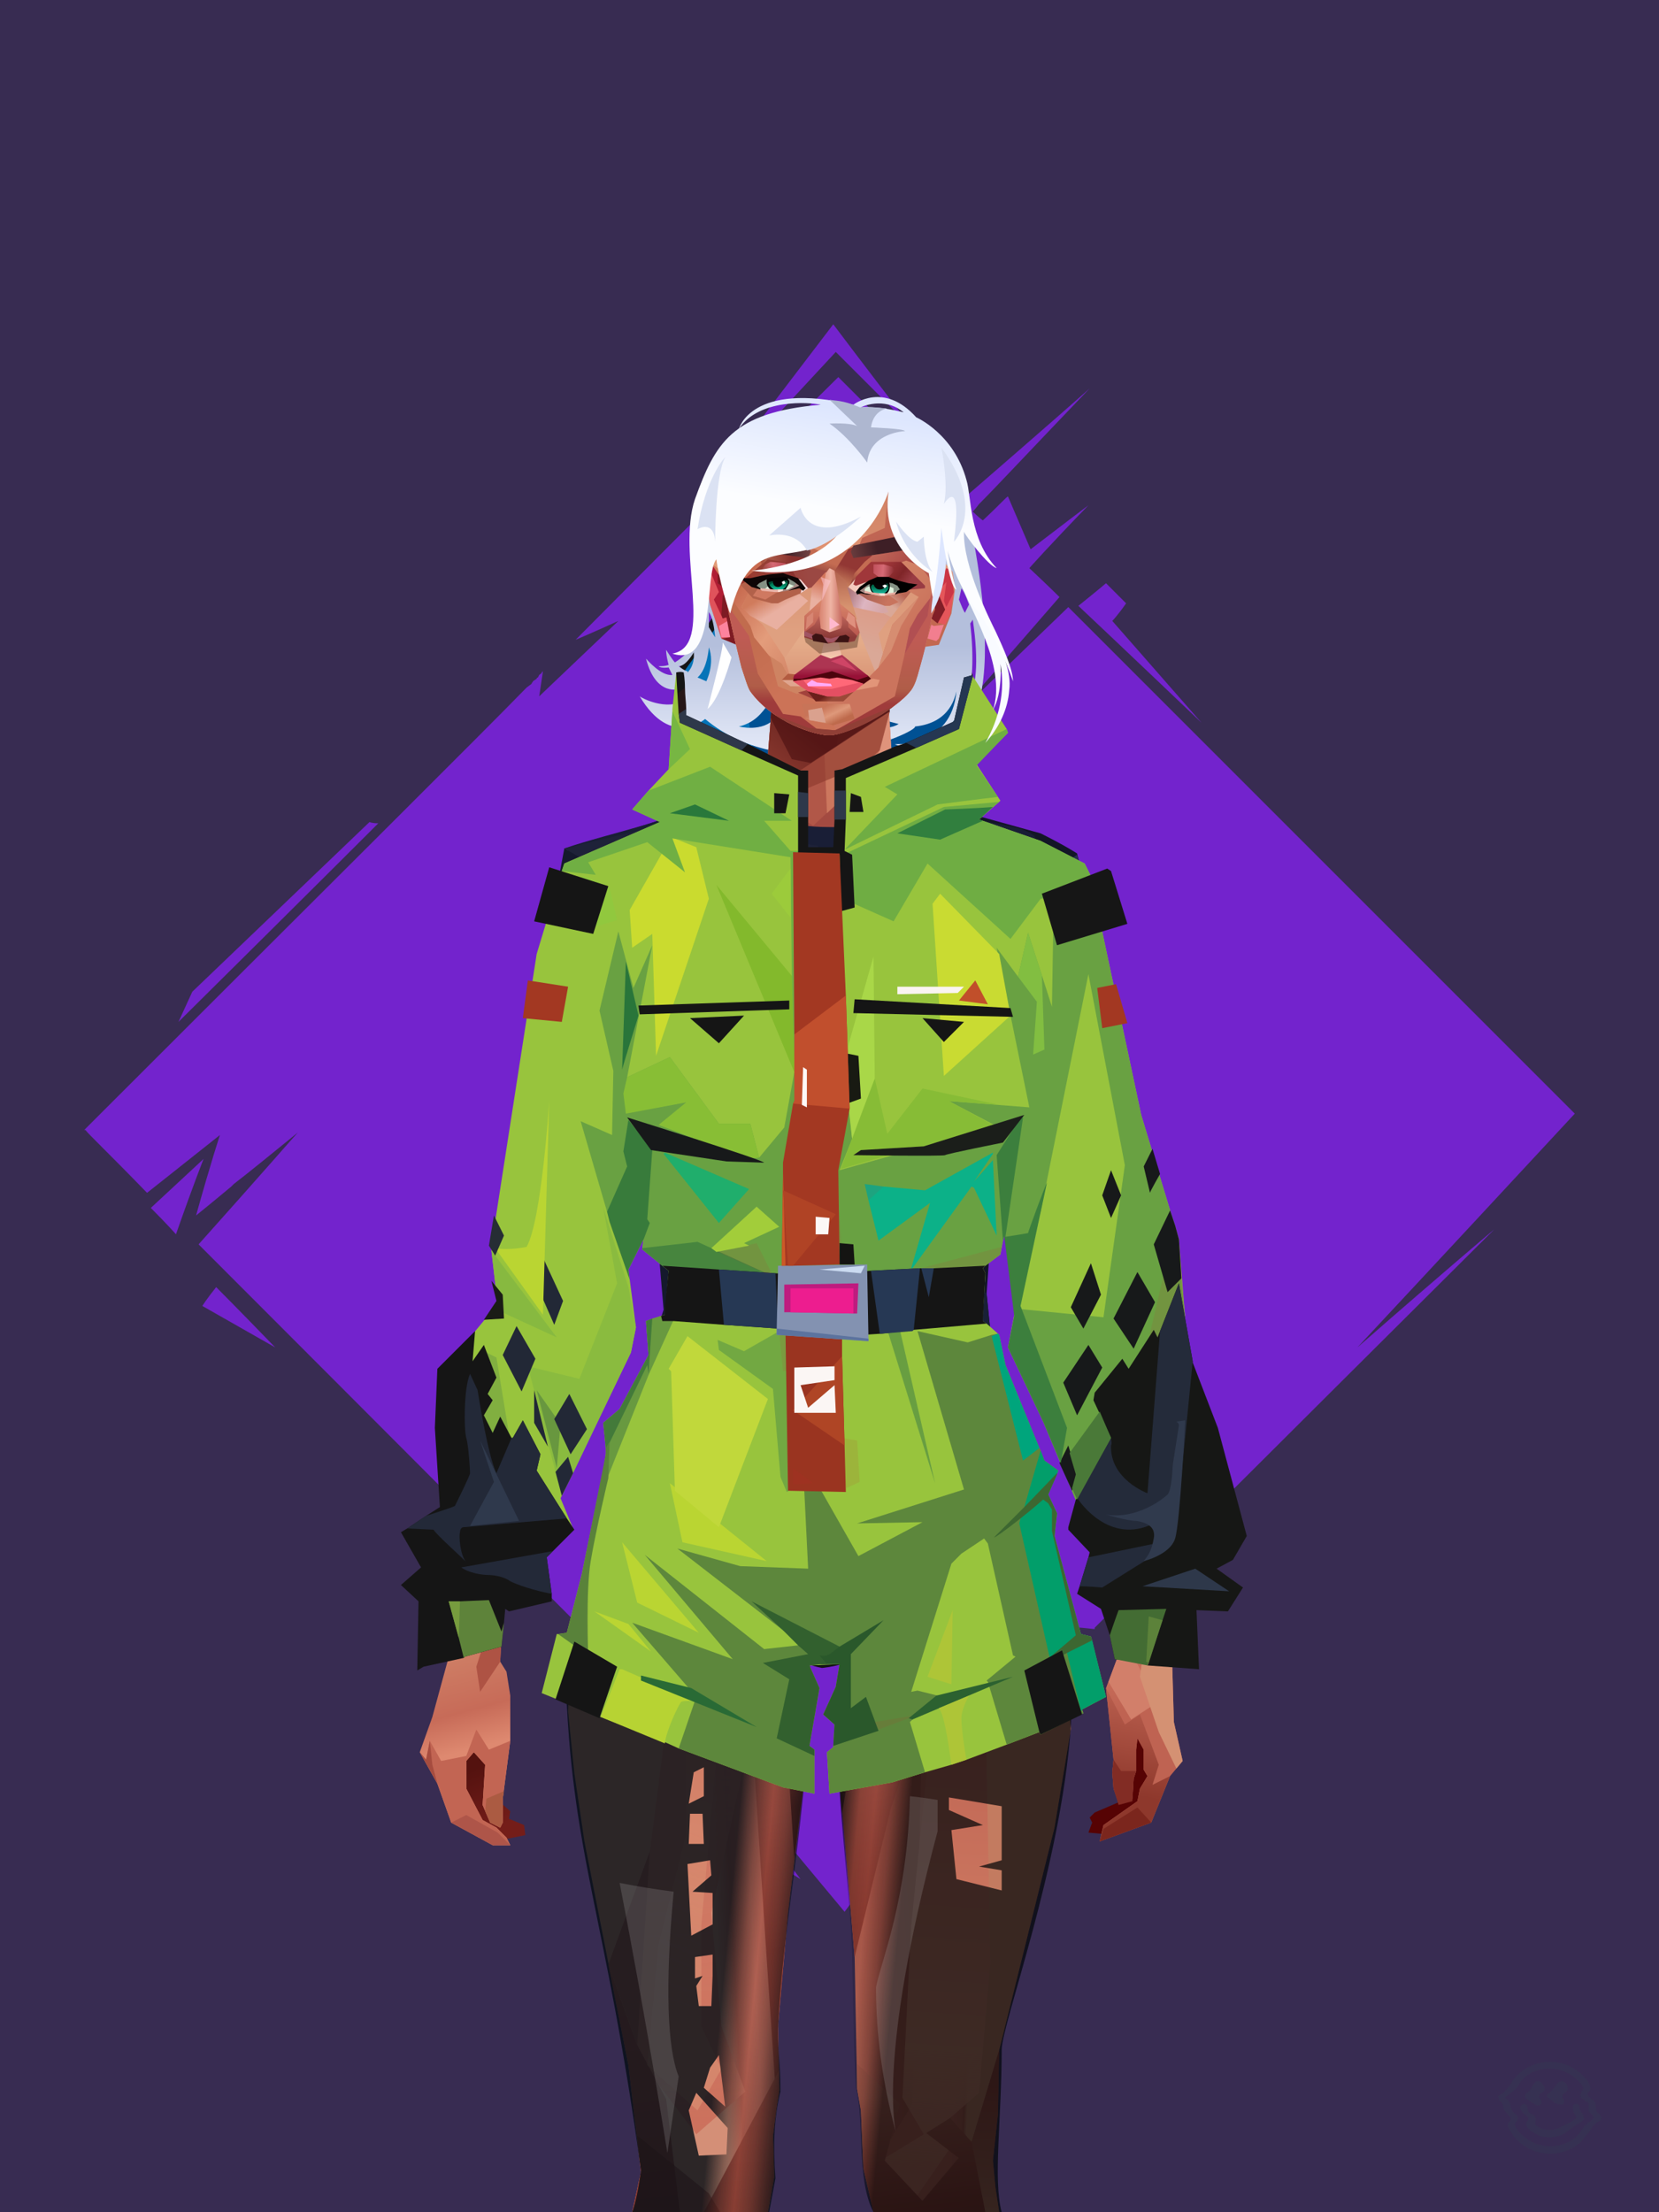 <?xml version="1.0" encoding="UTF-8"?>
<svg width="1320px" height="1760px" viewBox="0 0 1320 1760" version="1.1" xmlns="http://www.w3.org/2000/svg" xmlns:xlink="http://www.w3.org/1999/xlink">
<defs >
</defs >
<g stroke="none" stroke-width="1" fill="none" id="id-bg-4-Artboard-0" fill-rule="evenodd">
<g id="id-bg-4-Artboard-1">
<rect fill="#382c52" width="1320" height="1760" x="0" y="0" id="id-bg-4-Artboard-2">
</rect >
<g transform="translate(660,890) rotate(-180) translate(-660,-889) translate(67,258)" fill="#7323cd" id="id-bg-4-Artboard-3">
<path d="M 581 0 C 632 61 657 92 657 92 C 943 379 1089 525 1095 531 L 1095 531 L 1095 531 C 1044 588 1018 618 1016 620 L 1016 620 L 1016 620 C 1037 603 1054 589 1067 579 L 1069 577 C 1087 562 1097 554 1097 554 C 1085 597 1078 618 1078 618 C 1117 587 1136 572 1136 572 C 1166 603 1183 619 1185 622 L 1185 622 C 1185 622 1185 622 1186 622 L 1186 622 L 1186 622 C 989 819 871 936 834 974 L 830 977 C 830 978 829 978 829 979 L 826 981 C 826 982 825 982 825 982 L 824 984 C 823 985 822 985 822 986 L 821 987 C 821 987 821 987 821 987 C 823 973 824 967 824 967 C 782 1007 761 1027 761 1027 C 783 1017 795 1012 795 1012 C 660 1148 590 1217 586 1221 L 586 1221 L 586 1221 C 524 1159 491 1126 488 1123 L 488 1123 C 488 1123 488 1123 488 1123 C 421 1181 387 1211 386 1212 L 386 1212 L 386 1212 C 432 1164 461 1133 473 1121 L 474 1120 C 477 1116 479 1114 479 1114 C 474 1109 471 1107 471 1107 C 458 1119 452 1126 451 1126 L 451 1126 C 451 1126 451 1126 451 1126 C 439 1098 433 1084 433 1084 C 403 1107 387 1119 387 1119 C 419 1086 434 1069 434 1069 C 418 1054 410 1046 410 1046 C 464 984 490 954 490 954 L 403 1038 C 145 780 11 646 1 636 L 0 635 L 0 635 C 115 511 173 449 173 449 C 101 512 64 543 64 543 C 260 348 365 243 381 227 L 382 226 C 382 226 382 225 382 225 L 382 225 C 383 225 383 225 383 225 C 400 227 409 227 409 227 C 414 204 416 192 416 192 C 458 150 485 123 497 110 L 498 110 C 499 109 499 109 499 109 L 500 108 C 500 108 500 108 500 108 L 501 107 C 502 106 503 105 503 105 L 504 104 C 504 104 504 104 504 104 L 504 104 C 504 104 504 104 504 104 L 505 103 L 505 103 C 556 34 581 0 581 0 Z M 518 106 C 494 131 482 144 482 144 L 513 128 C 517 114 518 107 518 106 L 518 106 C 518 106 518 106 518 106 Z" id="id-bg-4-Artboard-4">
</path >
<path d="M 395 1039 C 380 1051 373 1057 373 1057 C 362 1046 357 1041 357 1041 C 364 1031 368 1027 368 1027 L 297 946 C 362 1008 395 1039 395 1039 Z" id="id-bg-4-Artboard-5">
</path >
<path d="M 526 1179 C 569 1235 590 1263 590 1263 C 658 1174 691 1130 691 1130 L 588 1241 C 547 1200 526 1179 526 1179 Z" id="id-bg-4-Artboard-6">
</path >
<path d="M 952 866 C 957 866 959 867 959 867 C 1053 777 1100 732 1100 732 L 1111 708 C 1005 813 952 866 952 866 Z" id="id-bg-4-Artboard-7">
</path >
<path d="M 1113 539 C 1099 579 1091 599 1091 599 L 1133 560 C 1119 546 1113 539 1113 539 Z" id="id-bg-4-Artboard-8">
</path >
<path d="M 1081 497 C 1089 487 1092 482 1092 482 L 1034 449 C 1065 481 1081 497 1081 497 Z" id="id-bg-4-Artboard-9">
</path >
<path d="M 643 61 C 625 38 616 26 616 26 L 639 40 C 642 54 643 61 643 61 Z" id="id-bg-4-Artboard-10">
</path >
</g >
</g >
</g >
<defs >
</defs >
<g transform="translate(537,488)" id="id-female-4_green_jumpsuit_back-0">
<polygon points="233 51 223 89 174 114 149 69 213 12 213 11 230 45" fill="#005194" id="id-female-4_green_jumpsuit_back-1">
</polygon >
<polygon points="190 81 191 42 193 33 213 11 230 45" fill="#0574b8" id="id-female-4_green_jumpsuit_back-1">
</polygon >
<polygon points="8 84 7 46 33 4 35 8 35 8 55 14 59 62 83 120" fill="#0574b8" id="id-female-4_green_jumpsuit_back-1">
</polygon >
<polygon points="62 110 53 41 72 37 97 51 82 118" fill="#005194" id="id-female-4_green_jumpsuit_back-1">
</polygon >
<path d="M 237 50 L 226 92 L 192 107 L 136 131 L 98 129 L 53 109 L 4 87 L 3 80 L 3 80 L 2 64 L 1 47 L 32 0 L 35 8 L 35 8 C 28 18 7 46 7 47 C 7 47 8 53 8 59 C 8 65 9 72 9 76 C 9 76 9 76 9 76 C 9 79 9 81 9 81 L 58 104 L 70 110 L 100 125 L 106 125 L 127 125 L 133 124 L 175 106 L 184 103 L 222 86 L 230 51 L 213 12 L 212 10 L 218 0 L 237 49 L 237 50 Z" fill="#151515" id="id-female-4_green_jumpsuit_back-1">
</path >
</g >
<defs >
<linearGradient x1="57%" y1="96%" x2="57%" y2="56%" id="id-female-5_24_short_whispy_back-0">
<stop stop-color="#f0f4ff" offset="0%">
</stop >
<stop stop-color="#b4bfdc" offset="100%">
</stop >
</linearGradient >
</defs >
<path d="M 764 382 C 750 382 588 367 586 367 C 524 446 586 496 537 527 C 535 525 530 517 530 517 C 530 521 531 525 532 529 C 529 530 527 530 524 530 C 526 532 532 531 532 531 L 535 537 C 526 538 515 525 514 524 C 522 555 541 548 541 548 L 545 557 C 530 566 510 555 509 554 C 534 596 561 572 561 572 C 629 629 731 582 728 578 C 757 575 760 553 761 550 C 757 595 712 592 712 592 C 736 604 760 572 760 572 C 759 591 737 594 737 594 C 815 600 774 419 764 382 Z M 547 534 C 545 534 540 530 540 530 C 546 530 552 519 552 519 C 553 530 547 535 547 535 L 547 534 Z M 562 542 L 555 539 C 563 532 564 515 564 515 C 569 528 562 542 562 542 L 562 542 Z M 564 499 L 564 487 C 568 492 569 507 569 507 C 567 504 566 502 564 499 L 564 499 Z M 617 571 C 607 583 588 578 588 578 C 600 575 606 568 612 559 C 618 550 715 576 715 576 C 695 589 626 559 616 571 L 617 571 Z M 768 487 C 768 490 763 477 763 477 L 765 468 C 768 472 771 481 771 481 C 770 483 769 485 768 487 L 768 487 Z M 772 496 L 774 493 C 779 527 777 549 769 558 C 774 544 775 523 772 496 Z" fill="url(#id-female-5_24_short_whispy_back-0)" id="id-female-5_24_short_whispy_back-1" fill-rule="nonzero">
</path >
<defs >
<linearGradient x1="100%" y1="46%" x2="12%" y2="47%" id="id-female-6.6_base_1-0">
<stop stop-color="#cc6f5c" offset="0%">
</stop >
<stop stop-color="#dc8069" offset="21%">
</stop >
<stop stop-color="#dd9482" offset="46%">
</stop >
<stop stop-color="#dd8570" offset="80%">
</stop >
<stop stop-color="#d47863" offset="100%">
</stop >
</linearGradient >
<linearGradient x1="53%" y1="81%" x2="50%" y2="21%" id="id-female-6.6_base_1-1">
<stop stop-color="#bf6352" offset="0%">
</stop >
<stop stop-color="#d17963" offset="24%">
</stop >
<stop stop-color="#d27c66" offset="100%">
</stop >
</linearGradient >
<linearGradient x1="52%" y1="-4%" x2="46%" y2="70%" id="id-female-6.6_base_1-2">
<stop stop-color="#be6352" offset="0%">
</stop >
<stop stop-color="#8e382c" offset="100%">
</stop >
</linearGradient >
<linearGradient x1="46%" y1="43%" x2="15%" y2="43%" id="id-female-6.6_base_1-3">
<stop stop-color="#c16252" offset="0%">
</stop >
<stop stop-color="#bf6050" offset="8%">
</stop >
<stop stop-color="#a6493b" offset="100%">
</stop >
</linearGradient >
<linearGradient x1="54%" y1="37%" x2="12%" y2="72%" id="id-female-6.6_base_1-4">
<stop stop-color="#3c050a" offset="0%">
</stop >
<stop stop-color="#9a4336" offset="100%">
</stop >
</linearGradient >
<linearGradient x1="40%" y1="14%" x2="61%" y2="85%" id="id-female-6.6_base_1-5">
<stop stop-color="#54120f" offset="0%">
</stop >
<stop stop-color="#741d19" offset="100%">
</stop >
</linearGradient >
<linearGradient x1="27%" y1="47%" x2="91%" y2="49%" id="id-female-6.6_base_1-6">
<stop stop-color="#e19d89" offset="0%">
</stop >
<stop stop-color="#e9a18e" offset="100%">
</stop >
</linearGradient >
<linearGradient x1="47%" y1="60%" x2="49%" y2="79%" id="id-female-6.6_base_1-7">
<stop stop-color="#ce7e65" offset="0%">
</stop >
<stop stop-color="#c76b58" offset="60%">
</stop >
<stop stop-color="#de8970" offset="100%">
</stop >
</linearGradient >
<linearGradient x1="29%" y1="56%" x2="69%" y2="53%" id="id-female-6.6_base_1-8">
<stop stop-color="#d48f77" offset="0%">
</stop >
<stop stop-color="#c06352" offset="8%">
</stop >
<stop stop-color="#cd6f5d" offset="18%">
</stop >
<stop stop-color="#ba5e4e" offset="38%">
</stop >
<stop stop-color="#c86c59" offset="65%">
</stop >
<stop stop-color="#b8594a" offset="81%">
</stop >
<stop stop-color="#ad5343" offset="100%">
</stop >
</linearGradient >
<linearGradient x1="47%" y1="45%" x2="54%" y2="46%" id="id-female-6.6_base_1-9">
<stop stop-color="#bf6151" offset="0%">
</stop >
<stop stop-color="#b75d4c" offset="62%">
</stop >
<stop stop-color="#af5646" offset="77%">
</stop >
<stop stop-color="#c37b60" offset="100%">
</stop >
</linearGradient >
<linearGradient x1="51%" y1="7%" x2="50%" y2="100%" id="id-female-6.6_base_1-10">
<stop stop-color="#b95a4b" offset="0%">
</stop >
<stop stop-color="#d38369" offset="75%">
</stop >
<stop stop-color="#d5856b" offset="100%" stop-opacity="0.452">
</stop >
</linearGradient >
<linearGradient x1="51%" y1="11%" x2="49%" y2="93%" id="id-female-6.6_base_1-11">
<stop stop-color="#cf725f" offset="0%">
</stop >
<stop stop-color="#c26453" offset="73%">
</stop >
<stop stop-color="#d27b64" offset="100%">
</stop >
</linearGradient >
<linearGradient x1="51%" y1="-5%" x2="48%" y2="96%" id="id-female-6.6_base_1-12">
<stop stop-color="#c86b5a" offset="0%">
</stop >
<stop stop-color="#b6594a" offset="100%">
</stop >
</linearGradient >
<linearGradient x1="50%" y1="19%" x2="50%" y2="69%" id="id-female-6.6_base_1-13">
<stop stop-color="#9b453a" offset="0%">
</stop >
<stop stop-color="#621b1a" offset="45%">
</stop >
<stop stop-color="#92352a" offset="100%">
</stop >
</linearGradient >
<linearGradient x1="46%" y1="74%" x2="39%" y2="35%" id="id-female-6.6_base_1-14">
<stop stop-color="#9c4034" offset="0%">
</stop >
<stop stop-color="#af5244" offset="51%">
</stop >
<stop stop-color="#9f4438" offset="100%" stop-opacity="0">
</stop >
</linearGradient >
<linearGradient x1="46%" y1="16%" x2="49%" y2="82%" id="id-female-6.6_base_1-15">
<stop stop-color="#9b473d" offset="0%" stop-opacity="0.186">
</stop >
<stop stop-color="#5f2520" offset="100%">
</stop >
</linearGradient >
<linearGradient x1="41%" y1="19%" x2="50%" y2="100%" id="id-female-6.6_base_1-16">
<stop stop-color="#bb6351" offset="0%">
</stop >
<stop stop-color="#90372c" offset="100%">
</stop >
</linearGradient >
<linearGradient x1="50%" y1="31%" x2="45%" y2="50%" id="id-female-6.6_base_1-17">
<stop stop-color="#cf7560" offset="0%">
</stop >
<stop stop-color="#d68a70" offset="100%">
</stop >
</linearGradient >
<linearGradient x1="51%" y1="22%" x2="50%" y2="100%" id="id-female-6.6_base_1-18">
<stop stop-color="#9b4237" offset="0%">
</stop >
<stop stop-color="#b77057" offset="100%">
</stop >
</linearGradient >
<linearGradient x1="49%" y1="0%" x2="50%" y2="100%" id="id-female-6.6_base_1-19">
<stop stop-color="#d27a64" offset="0%" stop-opacity="0.648">
</stop >
<stop stop-color="#cc715d" offset="100%">
</stop >
</linearGradient >
<linearGradient x1="44%" y1="15%" x2="50%" y2="100%" id="id-female-6.6_base_1-20">
<stop stop-color="#b05345" offset="0%">
</stop >
<stop stop-color="#9f4739" offset="100%">
</stop >
</linearGradient >
<linearGradient x1="52%" y1="21%" x2="49%" y2="83%" id="id-female-6.6_base_1-21">
<stop stop-color="#cb725d" offset="0%">
</stop >
<stop stop-color="#d6866c" offset="48%">
</stop >
<stop stop-color="#d6896e" offset="100%" stop-opacity="0.854">
</stop >
</linearGradient >
<linearGradient x1="85%" y1="60%" x2="15%" y2="60%" id="id-female-6.6_base_1-22">
<stop stop-color="#cc6f5c" offset="0%">
</stop >
<stop stop-color="#b65849" offset="100%">
</stop >
</linearGradient >
<linearGradient x1="48%" y1="-20%" x2="59%" y2="91%" id="id-female-6.6_base_1-23">
<stop stop-color="#d27f6c" offset="0%">
</stop >
<stop stop-color="#b35748" offset="60%">
</stop >
<stop stop-color="#b15546" offset="72%">
</stop >
<stop stop-color="#c26455" offset="100%">
</stop >
</linearGradient >
<linearGradient x1="55%" y1="48%" x2="46%" y2="33%" id="id-female-6.6_base_1-24">
<stop stop-color="#cc705c" offset="0%">
</stop >
<stop stop-color="#cf6b5a" offset="86%">
</stop >
<stop stop-color="#c56958" offset="100%">
</stop >
</linearGradient >
<linearGradient x1="50%" y1="19%" x2="50%" y2="78%" id="id-female-6.6_base_1-25">
<stop stop-color="#7c241c" offset="0%">
</stop >
<stop stop-color="#9a3329" offset="50%">
</stop >
<stop stop-color="#842c26" offset="100%">
</stop >
<stop stop-color="#842c26" offset="100%">
</stop >
</linearGradient >
<linearGradient x1="50%" y1="10%" x2="50%" y2="43%" id="id-female-6.6_base_1-26">
<stop stop-color="#c06756" offset="0%">
</stop >
<stop stop-color="#b85c4d" offset="15%">
</stop >
<stop stop-color="#99362a" offset="68%">
</stop >
<stop stop-color="#a8483a" offset="100%">
</stop >
</linearGradient >
<linearGradient x1="89%" y1="50%" x2="7%" y2="52%" id="id-female-6.6_base_1-27">
<stop stop-color="#842c22" offset="0%">
</stop >
<stop stop-color="#b85c4d" offset="53%" stop-opacity="0.199">
</stop >
<stop stop-color="#99362a" offset="75%">
</stop >
<stop stop-color="#8d3126" offset="100%">
</stop >
</linearGradient >
<linearGradient x1="44%" y1="70%" x2="86%" y2="30%" id="id-female-6.6_base_1-28">
<stop stop-color="#d78e7b" offset="0%">
</stop >
<stop stop-color="#e0907c" offset="100%">
</stop >
</linearGradient >
<linearGradient x1="19%" y1="86%" x2="73%" y2="32%" id="id-female-6.6_base_1-29">
<stop stop-color="#8d342a" offset="0%">
</stop >
<stop stop-color="#c77c6a" offset="40%">
</stop >
<stop stop-color="#e19c86" offset="100%">
</stop >
</linearGradient >
<linearGradient x1="35%" y1="94%" x2="47%" y2="12%" id="id-female-6.6_base_1-30">
<stop stop-color="#cd8470" offset="0%">
</stop >
<stop stop-color="#c77c6a" offset="40%">
</stop >
<stop stop-color="#df907c" offset="100%">
</stop >
</linearGradient >
<linearGradient x1="50%" y1="54%" x2="27%" y2="9%" id="id-female-6.6_base_1-31">
<stop stop-color="#ddab90" offset="0%">
</stop >
<stop stop-color="#ddab90" offset="100%" stop-opacity="0.078">
</stop >
</linearGradient >
<linearGradient x1="20%" y1="36%" x2="93%" y2="69%" id="id-female-6.6_base_1-32">
<stop stop-color="#e19d8b" offset="0%">
</stop >
<stop stop-color="#da846f" offset="70%">
</stop >
<stop stop-color="#9b3f34" offset="100%">
</stop >
</linearGradient >
<linearGradient x1="36%" y1="84%" x2="25%" y2="44%" id="id-female-6.6_base_1-33">
<stop stop-color="#c96d62" offset="0%" stop-opacity="0.509">
</stop >
<stop stop-color="#90372c" offset="35%" stop-opacity="0.675">
</stop >
<stop stop-color="#762e17" offset="100%" stop-opacity="0">
</stop >
</linearGradient >
<linearGradient x1="63%" y1="95%" x2="43%" y2="20%" id="id-female-6.6_base_1-34">
<stop stop-color="#c06352" offset="0%">
</stop >
<stop stop-color="#cf7762" offset="46%">
</stop >
<stop stop-color="#c26655" offset="100%">
</stop >
</linearGradient >
<linearGradient x1="40%" y1="0%" x2="50%" y2="86%" id="id-female-6.6_base_1-35">
<stop stop-color="#c56656" offset="0%">
</stop >
<stop stop-color="#d27a64" offset="100%">
</stop >
</linearGradient >
<linearGradient x1="50%" y1="0%" x2="50%" y2="92%" id="id-female-6.6_base_1-36">
<stop stop-color="#d27662" offset="0%">
</stop >
<stop stop-color="#d37b65" offset="100%">
</stop >
</linearGradient >
<linearGradient x1="33%" y1="79%" x2="21%" y2="44%" id="id-female-6.6_base_1-37">
<stop stop-color="#be6457" offset="0%">
</stop >
<stop stop-color="#983f32" offset="28%" stop-opacity="0.928">
</stop >
<stop stop-color="#762e17" offset="100%" stop-opacity="0">
</stop >
</linearGradient >
<linearGradient x1="4%" y1="47%" x2="92%" y2="45%" id="id-female-6.6_base_1-38">
<stop stop-color="#732617" offset="0%">
</stop >
<stop stop-color="#832e1d" offset="17%" stop-opacity="0.753">
</stop >
<stop stop-color="#9e4b3d" offset="48%" stop-opacity="0.386">
</stop >
<stop stop-color="#8e3d31" offset="78%" stop-opacity="0.762">
</stop >
<stop stop-color="#823328" offset="100%">
</stop >
</linearGradient >
<linearGradient x1="60%" y1="45%" x2="67%" y2="53%" id="id-female-6.6_base_1-39">
<stop stop-color="#e79081" offset="0%">
</stop >
<stop stop-color="#f6aca6" offset="100%">
</stop >
</linearGradient >
<linearGradient x1="48%" y1="15%" x2="54%" y2="81%" id="id-female-6.6_base_1-40">
<stop stop-color="#d99776" offset="0%" stop-opacity="0.4">
</stop >
<stop stop-color="#d99776" offset="100%">
</stop >
</linearGradient >
<linearGradient x1="47%" y1="44%" x2="50%" y2="61%" id="id-female-6.6_base_1-41">
<stop stop-color="#943b2f" offset="0%" stop-opacity="0.175">
</stop >
<stop stop-color="#611c1b" offset="100%">
</stop >
</linearGradient >
<linearGradient x1="26%" y1="-7%" x2="50%" y2="96%" id="id-female-6.6_base_1-42">
<stop stop-color="#37373f" offset="0%">
</stop >
<stop stop-color="#19191d" offset="100%">
</stop >
</linearGradient >
<linearGradient x1="50%" y1="12%" x2="59%" y2="82%" id="id-female-6.6_base_1-43">
<stop stop-color="#252525" offset="0%">
</stop >
<stop stop-color="#101010" offset="100%">
</stop >
</linearGradient >
<linearGradient x1="25%" y1="-16%" x2="50%" y2="98%" id="id-female-6.6_base_1-44">
<stop stop-color="#37373f" offset="0%">
</stop >
<stop stop-color="#19191d" offset="100%">
</stop >
</linearGradient >
<linearGradient x1="75%" y1="39%" x2="50%" y2="93%" id="id-female-6.6_base_1-45">
<stop stop-color="#252525" offset="0%">
</stop >
<stop stop-color="#000000" offset="100%">
</stop >
</linearGradient >
</defs >
<g transform="translate(334,549)" id="id-female-6.6_base_1-46">
<polygon points="561 754 565 871 565 881 537 893 533 897 535 901 532 909 543 910 597 864" fill="#560304" id="id-female-6.6_base_1-47">
</polygon >
<polygon points="537 282 539 246 535 195 529 158 522 137 484 118 440 111 212 111 188 113 157 123 121 139 111 186 108 221 109 290" fill="url(#id-female-6.6_base_1-0)" id="id-female-6.6_base_1-47">
</polygon >
<polygon points="467 393 474 506 503 589 537 672 556 728 561 754 546 794 552 851 551 861 552 874 556 885 567 882 568 866 570 860 570 843 571 834 576 843 576 859 579 864 573 874 571 884 544 903 541 916 582 901 597 864 607 852 600 821 597 716 589 695 582 655 569 523 544 425" fill="url(#id-female-6.6_base_1-1)" id="id-female-6.6_base_1-47">
</polygon >
<polygon points="546 794 552 851 551 861 552 874 556 885 567 882 568 866 570 860 570 843 571 834 576 843 576 859 579 864 573 874 571 884 544 903 541 916 582 901 597 864 583 871 588 855 573 815 561 823" fill="url(#id-female-6.6_base_1-2)" id="id-female-6.6_base_1-47">
</polygon >
<polygon points="552 851 551 861 552 874 556 887 567 884 568 866 570 860 558 860" fill="#822c24" id="id-female-6.6_base_1-47">
</polygon >
<polygon points="544 906 541 916 582 901 571 889" fill="#7b261d" id="id-female-6.6_base_1-47">
</polygon >
<polygon points="561 754 548 789 566 819 586 806" fill="#d27f6a" id="id-female-6.6_base_1-47">
</polygon >
<polygon points="486 648 477 599 453 529 440 504 437 490 439 460 449 402 456 340 188 343 198 411 202 493 162 596 153 638 266 693 319 721 386 693" fill="url(#id-female-6.6_base_1-3)" id="id-female-6.6_base_1-47">
</polygon >
<polygon points="486 648 477 599 453 529 440 504 437 490 439 460 449 402 456 340 296 353 376 634" fill="#c56656" id="id-female-6.6_base_1-47">
</polygon >
<g transform="translate(188,0)" id="id-female-6.6_base_1-56">
<polygon points="274 114 253 111 232 100 201 76 188 58 184 1 93 1 88 64 25 111 1 113 103 123 121 135 134 138 149 121 161 117 187 119 225 114" fill="#c36553" id="id-female-6.6_base_1-47">
</polygon >
<polygon points="201 76 188 58 185 12 175 57 155 111 185 73" fill="#df937b" id="id-female-6.6_base_1-47">
</polygon >
<polygon points="149 1 93 1 88 64 108 126 121 135 133 138" fill="#b15748" id="id-female-6.6_base_1-47">
</polygon >
<polygon points="116 102 120 113 118 115 136 135 150 119 164 71 125 108" fill="#a34a41" id="id-female-6.6_base_1-60">
</polygon >
<polygon points="121 127 133 138 145 124" fill="#982e29" id="id-female-6.6_base_1-61">
</polygon >
<polygon points="136 98 164 71 175 57 186 17 134 51" fill="#cc775e" id="id-female-6.6_base_1-62">
</polygon >
<polygon points="97 96 116 80 164 60 178 48 186 17 184 1 93 1 88 64 45 96" fill="#8e3a2f" opacity="0.654" id="id-female-6.6_base_1-47">
</polygon >
<polygon points="186 17 184 1 93 1 88 64 45 96 66 96" fill="url(#id-female-6.6_base_1-4)" opacity="0.467" id="id-female-6.6_base_1-47">
</polygon >
<polygon points="123 58 176 23 186 17 184 1 93 1 91 22 108 55" fill="#380409" opacity="0.434" id="id-female-6.6_base_1-47">
</polygon >
</g >
<polygon points="41 844 33 856 36 895 64 915 84 911 83 903 71 898 72 892 63 884 52 849" fill="url(#id-female-6.6_base_1-5)" id="id-female-6.6_base_1-47">
</polygon >
<polygon points="315 152 285 173 320 188 357 166" fill="#e59b87" id="id-female-6.6_base_1-67">
</polygon >
<polygon points="327 150 370 130 342 127" fill="#c76b58" id="id-female-6.6_base_1-68">
</polygon >
<polygon points="301 142 303 148 243 131 240 119 276 119" fill="#c76b58" id="id-female-6.6_base_1-69">
</polygon >
<polygon points="159 149 206 123 269 123 303 144 297 118 188 113 157 123 121 139" fill="url(#id-female-6.6_base_1-6)" id="id-female-6.6_base_1-47">
</polygon >
<polygon points="157 123 121 139 153 167 196 134" fill="#f2afa7" id="id-female-6.6_base_1-47">
</polygon >
<polygon points="89 584 77 541 62 551 45 658 34 712 25 741 25 762 10 817 0 845 14 870 25 901 58 919 72 919 69 913 61 905 50 899 37 874 37 852 43 845 52 855 50 887 56 901 64 905 66 901 66 882 72 836 72 800 69 781 64 773 66 735 85 684 121 599 162 510" fill="url(#id-female-6.6_base_1-7)" id="id-female-6.6_base_1-47">
</polygon >
<polygon points="89 584 77 541 62 551 45 658 48 715 121 599 162 510" fill="#c66957" id="id-female-6.6_base_1-47">
</polygon >
<polygon points="55 843 45 827 37 848 17 852 8 836 5 851 0 845 14 870 25 901 58 919 72 919 69 913 61 905 50 899 37 874 37 852 43 845 52 855 50 887 56 901 64 905 66 901 66 882 72 836" fill="#c26553" id="id-female-6.6_base_1-47">
</polygon >
<polygon points="53 882 52 892 56 901 64 905 66 901 66 882 67 876" fill="#ab5b42" id="id-female-6.6_base_1-47">
</polygon >
<polygon points="25 901 58 919 72 919 62 909 37 895" fill="#ae5549" id="id-female-6.6_base_1-47">
</polygon >
<polygon points="160 467 145 488 108 578 45 777 48 797 64 773 66 735 85 684 121 599 162 510" fill="#ae5344" id="id-female-6.6_base_1-47">
</polygon >
<polygon points="169 1211 277 1211 282 1183 281 1150 284 1127 286 1114 285 1063 293 972 306 866 311 792 309 768 323 771 337 768 333 817 333 855 339 924 346 1008 348 1113 351 1130 353 1176 361 1211 461 1211 458 1191 456 1170 460 1133 461 1082 505 905 516 839 518 826 512 762 503 706 486 648 482 629 386 690 318 718 266 690 184 629 153 637 132 731 119 781 118 813 123 862 131 916 166 1094 176 1179" fill="url(#id-female-6.6_base_1-8)" id="id-female-6.6_base_1-47">
</polygon >
<polygon points="463 664 416 771 400 819 392 1125 359 1178 398 1204 441 1153 461 1082 505 905 516 839 518 826 515 789 490 714" fill="url(#id-female-6.6_base_1-9)" id="id-female-6.6_base_1-47">
</polygon >
<polygon points="422 1160 395 1199 365 1171 401 1149 384 1120 391 983 411 786 416 771 448 697 454 1013 445 1116 407 1149" fill="url(#id-female-6.6_base_1-10)" id="id-female-6.6_base_1-80">
</polygon >
<polygon points="121 139 111 186 108 221 109 290 96 438 89 464 69 510 89 585 162 510 167 425 162 241" fill="url(#id-female-6.6_base_1-11)" id="id-female-6.6_base_1-47">
</polygon >
<polygon points="101 466 103 488 106 510 160 447 179 359 164 232 187 184 186 179 132 181 161 234 161 321 149 376 151 384 123 461 114 466" fill="url(#id-female-6.6_base_1-12)" id="id-female-6.6_base_1-82">
</polygon >
<polygon points="96 438 89 464 69 510 51 621 101 520 96 476" fill="#e49587" id="id-female-6.6_base_1-47">
</polygon >
<polygon points="96 451 128 365 134 316 121 139 111 186 108 221 109 290 96 438" fill="#b85b4c" id="id-female-6.6_base_1-47">
</polygon >
<polygon points="184 241 177 248 162 225 138 289 161 321 170 375 161 420 151 411 162 510 167 425 188 343" fill="url(#id-female-6.6_base_1-13)" id="id-female-6.6_base_1-47">
</polygon >
<polygon points="284 1127 286 1114 285 1063 293 972 306 866 311 792 309 768 323 771 337 768 333 817 333 855 339 924 346 1008 375 889 416 771 463 664 490 714 515 790 512 762 503 706 486 648 477 599 471 583 420 650 316 720 201 654 244 742 264 824 275 994" fill="url(#id-female-6.6_base_1-14)" id="id-female-6.6_base_1-47">
</polygon >
<polygon points="298 930 306 866 311 792 309 768 323 771 337 768 333 817 333 855 336 894 347 826 360 784 378 733 388 687 321 739 254 687 267 736 291 821" fill="url(#id-female-6.6_base_1-15)" id="id-female-6.6_base_1-47">
</polygon >
<polygon points="348 1093 348 1113 351 1130 353 1176 361 1211 461 1211 439 1155 422 1136 403 1148 429 1168 400 1202 370 1170 382 1125" fill="url(#id-female-6.6_base_1-16)" id="id-female-6.6_base_1-47">
</polygon >
<polygon points="10 855 8 836 5 851 0 845 14 870" fill="#a64c3f" id="id-female-6.6_base_1-47">
</polygon >
<polygon points="520 500 516 520 544 629 474 500 490 399" fill="url(#id-female-6.6_base_1-17)" id="id-female-6.6_base_1-90">
</polygon >
<polygon points="461 1211 458 1191 456 1170 460 1133 461 1082 439 1155 450 1211" fill="url(#id-female-6.6_base_1-18)" id="id-female-6.6_base_1-47">
</polygon >
<polygon points="220 1149 259 1115 240 1063 232 973 266 819 240 713 201 661 158 650 201 784 183 925 170 1083" fill="url(#id-female-6.6_base_1-19)" id="id-female-6.6_base_1-92">
</polygon >
<polygon points="169 1211 277 1211 282 1183 281 1150 284 1127 286 1114 286 1098 226 1211 207 1211 196 1121 173 1078 150 1014 166 1094 176 1179" fill="url(#id-female-6.6_base_1-20)" id="id-female-6.6_base_1-47">
</polygon >
<polygon points="173 1078 183 924 150 1014" fill="#b76050" id="id-female-6.6_base_1-47">
</polygon >
<polygon points="169 1211 239 1211 230 1196 204 1175 173 1150 176 1179" fill="#7e2a20" opacity="0.574" id="id-female-6.6_base_1-47">
</polygon >
<polygon points="221 1130 240 1097 224 1063 224 983 240 804 217 698 190 668 212 771 212 910 190 998 181 1094" fill="url(#id-female-6.6_base_1-21)" id="id-female-6.6_base_1-92">
</polygon >
<polygon points="217 795 221 692 200 667 169 658 200 737" fill="#d6886e" id="id-female-6.6_base_1-97">
</polygon >
<polygon points="511 476 492 419 481 447 484 356 521 274 533 417" fill="url(#id-female-6.6_base_1-22)" id="id-female-6.6_base_1-98">
</polygon >
<polygon points="569 523 544 425 542 346 537 282 539 246 535 195 529 158 522 137 494 161 419 158 471 211 516 290 525 411 511 477 518 507 535 462 562 543" fill="url(#id-female-6.6_base_1-23)" id="id-female-6.6_base_1-47">
</polygon >
<polygon points="486 389 533 243 501 167 464 207 451 247 463 265" fill="url(#id-female-6.6_base_1-24)" id="id-female-6.6_base_1-100">
</polygon >
<polygon points="473 490 474 506 503 589 537 672 556 728 561 754 567 712 543 623" fill="#b95c4e" id="id-female-6.6_base_1-47">
</polygon >
<polygon points="460 328 466 378 474 506 490 425 486 392 469 274 479 230 461 260 454 251" fill="url(#id-female-6.6_base_1-25)" id="id-female-6.6_base_1-47">
</polygon >
<polygon points="440 504 437 490 439 460 449 402 456 340 458 328 325 282 188 343 198 411 202 493 162 596 157 621 161 633 169 599 173 570 204 506 202 458 217 402 286 365 321 352 353 360 422 402 431 493 437 520" fill="url(#id-female-6.6_base_1-26)" id="id-female-6.6_base_1-47">
</polygon >
<polygon points="451 385 456 340 458 328 364 340 330 308 268 343 188 343 194 379 262 368 312 343 335 340 381 368" fill="url(#id-female-6.6_base_1-27)" id="id-female-6.6_base_1-47">
</polygon >
<polygon points="286 328 306 310 330 274 453 252 464 205 421 156 317 204 219 165 210 154 188 180" fill="url(#id-female-6.6_base_1-28)" id="id-female-6.6_base_1-105">
</polygon >
<path d="M 422 195 L 405 190 C 377 190 357 198 343 214 C 329 230 322 250 323 276 C 324 301 331 320 345 333 C 365 351 384 356 405 356 C 425 356 444 347 450 342 C 454 339 457 335 460 328 C 463 323 466 317 467 308 C 469 294 466 276 457 254 L 422 195 Z" fill="url(#id-female-6.6_base_1-29)" id="id-female-6.6_base_1-106">
</path >
<path d="M 422 195 L 417 175 C 386 188 366 196 358 201 C 355 203 351 206 348 208 C 348 209 381 253 448 342 C 454 338 459 332 463 324 C 469 310 469 301 469 293 C 469 287 465 275 459 257 L 422 195 Z" fill="url(#id-female-6.6_base_1-30)" id="id-female-6.6_base_1-106">
</path >
<path d="M 375 226 C 338 253 343 276 343 284 C 343 291 353 319 371 335 C 379 342 422 349 447 331 C 468 316 472 294 458 265 C 427 221 400 208 375 226 Z" fill="url(#id-female-6.6_base_1-31)" opacity="0.282" id="id-female-6.6_base_1-106">
</path >
<path d="M 272 205 C 260 199 243 200 221 209 C 187 227 169 258 168 303 C 167 319 184 342 190 346 C 197 351 212 356 239 353 C 257 351 272 344 284 333 C 303 312 312 288 309 260 C 305 217 291 214 272 205 Z" fill="url(#id-female-6.6_base_1-32)" id="id-female-6.6_base_1-109">
</path >
<path d="M 340 285 C 333 252 328 240 326 248 C 324 254 323 263 323 276 C 324 301 331 320 345 333 C 365 351 382 356 404 356 C 425 356 444 347 450 342 C 456 337 465 325 468 308 C 472 290 465 276 463 268 C 461 263 460 259 458 255 L 442 290 L 399 304 L 366 300 L 340 285 Z" fill="url(#id-female-6.6_base_1-33)" id="id-female-6.6_base_1-106">
</path >
<path d="M 153 637 L 149 654 L 132 731 L 130 739 C 133 730 135 723 137 718 C 140 709 147 691 149 680 C 151 671 155 655 161 633 L 172 570 L 162 596 L 153 637 Z" fill="#7d362e" id="id-female-6.6_base_1-47">
</path >
<path d="M 259 203 C 254 199 240 185 217 163 L 210 153 L 186 180 C 192 211 192 231 186 239 C 175 256 168 277 168 303 C 168 324 190 352 239 344 C 252 342 274 217 259 203 Z" fill="#db927f" id="id-female-6.6_base_1-109">
</path >
<polygon points="175 565 203 550 234 558 241 520 203 455 203 507" fill="#9e4435" id="id-female-6.6_base_1-113">
</polygon >
<polygon points="241 442 241 518 229 556 233 629 266 657 316 707 381 659 395 629 364 504 350 504 301 380" fill="url(#id-female-6.6_base_1-34)" id="id-female-6.6_base_1-114">
</polygon >
<polygon points="432 626 427 589 407 518 414 505 450 568 470 618" fill="url(#id-female-6.6_base_1-35)" id="id-female-6.6_base_1-115">
</polygon >
<polygon points="302 376 254 442 254 546 302 590 364 568 364 504 350 504 376 454 345 400" fill="url(#id-female-6.6_base_1-36)" id="id-female-6.6_base_1-114">
</polygon >
<polygon points="317 480 342 436 319 413 300 447" fill="#c96c5a" id="id-female-6.6_base_1-117">
</polygon >
<polygon points="304 541 318 507 329 541 314 549" fill="#c06352" id="id-female-6.6_base_1-118">
</polygon >
<polygon points="306 543 316 578 329 541" fill="#df8f72" id="id-female-6.6_base_1-119">
</polygon >
<path d="M 178 333 C 179 334 180 336 182 338 C 184 342 186 343 189 346 C 190 347 197 351 206 353 C 215 354 226 355 239 353 C 257 351 272 344 284 333 C 293 322 299 313 302 305 C 304 301 307 293 309 277 C 310 274 310 268 309 260 L 228 277 L 207 295 L 178 333 Z" fill="url(#id-female-6.6_base_1-37)" id="id-female-6.6_base_1-109">
</path >
<polygon points="306 543 308 550 324 556 329 541" fill="#e6a08a" id="id-female-6.6_base_1-119">
</polygon >
<polygon points="308 543 318 525 323 542 314 548" fill="#7e312c" id="id-female-6.6_base_1-122">
</polygon >
<polygon points="152 641 162 596 176 561 185 617 214 602 246 628 323 690 404 628 423 605 454 605 470 577 477 599 482 629 388 689 337 768 323 771 309 768 259 688 175 639 142 688" fill="url(#id-female-6.6_base_1-38)" opacity="0.442" id="id-female-6.6_base_1-123">
</polygon >
<polygon points="490 154 522 137 484 118 412 123" fill="url(#id-female-6.6_base_1-39)" id="id-female-6.6_base_1-47">
</polygon >
<polygon points="573 785 588 829 602 858 607 852 600 821 597 716 576 763" fill="#d49173" id="id-female-6.6_base_1-47">
</polygon >
<polygon points="574 722 589 695 582 655 533 542" fill="url(#id-female-6.6_base_1-40)" id="id-female-6.6_base_1-47">
</polygon >
<polygon points="172 640 241 690 309 768 323 771 338 768 395 706 469 661 404 650 313 706 217 629" fill="url(#id-female-6.6_base_1-41)" opacity="0.571" id="id-female-6.6_base_1-127">
</polygon >
<g transform="translate(188,270)" id="id-female-6.6_base_1-128">
<polygon points="207 13 207 10 217 2 220 2 239 21 258 39 260 42 250 51 246 52 226 33" fill="url(#id-female-6.6_base_1-42)" id="id-female-6.6_base_1-129">
</polygon >
<polygon points="208 40 218 50 222 50 240 33 257 13 257 9 247 0 244 1 230 19 209 36" fill="url(#id-female-6.6_base_1-43)" id="id-female-6.6_base_1-130">
</polygon >
<polygon points="1 13 1 10 10 2 15 2 32 21 50 39 52 42 42 52 38 52 19 33" fill="url(#id-female-6.6_base_1-44)" id="id-female-6.6_base_1-129">
</polygon >
<polygon points="0 43 10 53 14 53 33 35 50 15 50 11 40 3 36 4 19 23 1 39" fill="url(#id-female-6.6_base_1-45)" id="id-female-6.6_base_1-130">
</polygon >
</g >
</g >
<defs >
<linearGradient x1="50%" y1="0%" x2="50%" y2="62%" id="id-female-6.8_face_1-0">
<stop stop-color="#e3a189" offset="0%">
</stop >
<stop stop-color="#c36851" offset="100%">
</stop >
</linearGradient >
<linearGradient x1="39%" y1="5%" x2="39%" y2="67%" id="id-female-6.8_face_1-1">
<stop stop-color="#cc7457" offset="0%">
</stop >
<stop stop-color="#dfa080" offset="100%">
</stop >
</linearGradient >
<linearGradient x1="65%" y1="0%" x2="47%" y2="79%" id="id-female-6.8_face_1-2">
<stop stop-color="#dc9580" offset="0%">
</stop >
<stop stop-color="#daa897" offset="100%">
</stop >
</linearGradient >
<linearGradient x1="92%" y1="40%" x2="58%" y2="65%" id="id-female-6.8_face_1-3">
<stop stop-color="#b96653" offset="0%">
</stop >
<stop stop-color="#daa897" offset="100%">
</stop >
</linearGradient >
<linearGradient x1="50%" y1="27%" x2="50%" y2="147%" id="id-female-6.8_face_1-4">
<stop stop-color="#e4ab89" offset="0%">
</stop >
<stop stop-color="#d3876b" offset="100%">
</stop >
</linearGradient >
<linearGradient x1="7%" y1="20%" x2="70%" y2="67%" id="id-female-6.8_face_1-5">
<stop stop-color="#c36248" offset="0%">
</stop >
<stop stop-color="#e39c7b" offset="37%">
</stop >
<stop stop-color="#d78b6c" offset="58%">
</stop >
<stop stop-color="#cb745d" offset="100%">
</stop >
</linearGradient >
<linearGradient x1="28%" y1="27%" x2="54%" y2="70%" id="id-female-6.8_face_1-6">
<stop stop-color="#c16c4e" offset="0%">
</stop >
<stop stop-color="#cc7357" offset="100%">
</stop >
</linearGradient >
<linearGradient x1="50%" y1="18%" x2="39%" y2="91%" id="id-female-6.8_face_1-7">
<stop stop-color="#cf7c5e" offset="0%">
</stop >
<stop stop-color="#dc9174" offset="36%">
</stop >
<stop stop-color="#df9170" offset="100%">
</stop >
</linearGradient >
<linearGradient x1="39%" y1="25%" x2="104%" y2="96%" id="id-female-6.8_face_1-8">
<stop stop-color="#d07958" offset="0%">
</stop >
<stop stop-color="#b3554f" offset="100%">
</stop >
</linearGradient >
<linearGradient x1="53%" y1="43%" x2="52%" y2="81%" id="id-female-6.8_face_1-9">
<stop stop-color="#bf5b54" offset="0%">
</stop >
<stop stop-color="#b05d48" offset="76%">
</stop >
<stop stop-color="#9f3b3b" offset="100%">
</stop >
</linearGradient >
<radialGradient cx="50%" cy="59%" r="66%" id="id-female-6.8_face_1-10" fx="50%" fy="59%" gradientTransform="translate(0.5,0.593) scale(0.731,1) rotate(-90) scale(1,1) translate(-0.5,-0.593)">
<stop stop-color="#e69a7a" offset="0%">
</stop >
<stop stop-color="#a64442" offset="100%">
</stop >
</radialGradient >
<linearGradient x1="50%" y1="42%" x2="37%" y2="61%" id="id-female-6.8_face_1-11">
<stop stop-color="#c46c52" offset="0%">
</stop >
<stop stop-color="#9b4c40" offset="100%">
</stop >
</linearGradient >
<linearGradient x1="50%" y1="31%" x2="50%" y2="119%" id="id-female-6.8_face_1-12">
<stop stop-color="#e9b0a1" offset="0%">
</stop >
<stop stop-color="#fddab5" offset="100%">
</stop >
</linearGradient >
<linearGradient x1="36%" y1="93%" x2="50%" y2="50%" id="id-female-6.8_face_1-13">
<stop stop-color="#c87f5d" offset="0%">
</stop >
<stop stop-color="#923734" offset="100%">
</stop >
</linearGradient >
<linearGradient x1="18%" y1="52%" x2="79%" y2="50%" id="id-female-6.8_face_1-14">
<stop stop-color="#9a342b" offset="0%">
</stop >
<stop stop-color="#9b4843" offset="100%">
</stop >
</linearGradient >
<linearGradient x1="56%" y1="-29%" x2="60%" y2="75%" id="id-female-6.8_face_1-15">
<stop stop-color="#a24e3f" offset="0%">
</stop >
<stop stop-color="#d79370" offset="100%">
</stop >
</linearGradient >
<linearGradient x1="42%" y1="71%" x2="50%" y2="23%" id="id-female-6.8_face_1-16">
<stop stop-color="#e9b0a1" offset="0%">
</stop >
<stop stop-color="#d3755a" offset="100%">
</stop >
</linearGradient >
<linearGradient x1="50%" y1="0%" x2="50%" y2="100%" id="id-female-6.8_face_1-17">
<stop stop-color="#db886c" offset="0%">
</stop >
<stop stop-color="#b5524b" offset="100%">
</stop >
</linearGradient >
<linearGradient x1="0%" y1="58%" x2="100%" y2="58%" id="id-female-6.8_face_1-18">
<stop stop-color="#d67e6a" offset="0%">
</stop >
<stop stop-color="#efb4a4" offset="50%">
</stop >
<stop stop-color="#c36257" offset="100%">
</stop >
</linearGradient >
<linearGradient x1="50%" y1="0%" x2="50%" y2="78%" id="id-female-6.8_face_1-19">
<stop stop-color="#bd645a" offset="0%">
</stop >
<stop stop-color="#8b3937" offset="100%">
</stop >
</linearGradient >
<linearGradient x1="67%" y1="100%" x2="33%" y2="100%" id="id-female-6.8_face_1-20">
<stop stop-color="#e29579" offset="0%">
</stop >
<stop stop-color="#dfa58f" offset="100%">
</stop >
</linearGradient >
<linearGradient x1="33%" y1="26%" x2="82%" y2="67%" id="id-female-6.8_face_1-21">
<stop stop-color="#c87458" offset="0%">
</stop >
<stop stop-color="#de987a" offset="52%">
</stop >
<stop stop-color="#be6a4c" offset="100%">
</stop >
</linearGradient >
<linearGradient x1="18%" y1="38%" x2="44%" y2="66%" id="id-female-6.8_face_1-22">
<stop stop-color="#d07b5c" offset="0%">
</stop >
<stop stop-color="#e9b0a1" offset="100%">
</stop >
</linearGradient >
<linearGradient x1="0%" y1="43%" x2="92%" y2="67%" id="id-female-6.8_face_1-23">
<stop stop-color="#af797f" offset="0%">
</stop >
<stop stop-color="#ddb5c1" offset="47%">
</stop >
<stop stop-color="#d6a6a6" offset="100%">
</stop >
</linearGradient >
<linearGradient x1="34%" y1="46%" x2="82%" y2="54%" id="id-female-6.8_face_1-24">
<stop stop-color="#ab6155" offset="0%">
</stop >
<stop stop-color="#c8745e" offset="100%">
</stop >
</linearGradient >
<linearGradient x1="34%" y1="40%" x2="83%" y2="55%" id="id-female-6.8_face_1-25">
<stop stop-color="#a0373a" offset="0%">
</stop >
<stop stop-color="#7f2528" offset="63%">
</stop >
<stop stop-color="#993b43" offset="100%">
</stop >
</linearGradient >
<linearGradient x1="100%" y1="59%" x2="-8%" y2="52%" id="id-female-6.8_face_1-26">
<stop stop-color="#86292c" offset="0%">
</stop >
<stop stop-color="#d56a75" offset="51%">
</stop >
<stop stop-color="#be4f5a" offset="100%">
</stop >
</linearGradient >
<linearGradient x1="10%" y1="46%" x2="71%" y2="50%" id="id-female-6.8_face_1-27">
<stop stop-color="#974537" offset="0%" stop-opacity="0.483">
</stop >
<stop stop-color="#89312e" offset="100%">
</stop >
</linearGradient >
<linearGradient x1="0%" y1="60%" x2="100%" y2="50%" id="id-female-6.8_face_1-28">
<stop stop-color="#97443b" offset="0%">
</stop >
<stop stop-color="#d56a75" offset="51%">
</stop >
<stop stop-color="#be4f5a" offset="100%">
</stop >
</linearGradient >
<linearGradient x1="50%" y1="90%" x2="50%" y2="50%" id="id-female-6.8_face_1-29">
<stop stop-color="#15b095" offset="0%">
</stop >
<stop stop-color="#006a4b" offset="100%">
</stop >
</linearGradient >
<linearGradient x1="50%" y1="100%" x2="50%" y2="50%" id="id-female-6.8_face_1-30">
<stop stop-color="#1ad9b7" offset="0%">
</stop >
<stop stop-color="#007e59" offset="100%">
</stop >
</linearGradient >
<linearGradient x1="43%" y1="48%" x2="63%" y2="56%" id="id-female-6.8_face_1-31">
<stop stop-color="#6b201b" offset="0%">
</stop >
<stop stop-color="#833528" offset="100%" stop-opacity="0.686">
</stop >
</linearGradient >
<linearGradient x1="39%" y1="84%" x2="39%" y2="50%" id="id-female-6.8_face_1-32">
<stop stop-color="#971137" offset="0%">
</stop >
<stop stop-color="#ad3552" offset="100%">
</stop >
</linearGradient >
<linearGradient x1="-7%" y1="56%" x2="36%" y2="52%" id="id-female-6.8_face_1-33">
<stop stop-color="#724242" offset="0%">
</stop >
<stop stop-color="#3e1f26" offset="100%">
</stop >
</linearGradient >
<linearGradient x1="100%" y1="57%" x2="67%" y2="56%" id="id-female-6.8_face_1-34">
<stop stop-color="#724242" offset="0%">
</stop >
<stop stop-color="#3e1f26" offset="100%">
</stop >
</linearGradient >
</defs >
<g transform="translate(561,332)" id="id-female-6.8_face_1-35">
<g transform="translate(172,115)" id="id-female-6.8_face_1-36">
<polygon points="14 1 18 0 25 8 27 21 24 41 14 66 0 68" fill="url(#id-female-6.8_face_1-0)" id="id-female-6.8_face_1-37">
</polygon >
<polygon points="12 48 19 50 23 42 26 24 20 12 12 22" fill="#e5565a" id="id-female-6.8_face_1-38">
</polygon >
<polygon points="11 21 17 10 20 5 24 7 26 24 20 36 18 31 20 16 9 29" fill="#cb3646" id="id-female-6.8_face_1-39">
</polygon >
<polygon points="10 28 11 38 8 45 13 49 19 38 13 24" fill="#811e27" id="id-female-6.8_face_1-40">
</polygon >
<polygon points="12 18 17 17 18 9" fill="#871d26" id="id-female-6.8_face_1-41">
</polygon >
<polygon points="18 50 10 51 8 50 5 61 12 63 14 61" fill="#f27e8f" id="id-female-6.8_face_1-42">
</polygon >
</g >
<g transform="translate(0,113)" id="id-female-6.8_face_1-43">
<polygon points="13 0 5 0 0 13 4 36 13 63 25 67" fill="#d07c59" id="id-female-6.8_face_1-44">
</polygon >
<polygon points="5 9 0 13 4 36 13 63 25 67 13 24" fill="#e0535b" id="id-female-6.8_face_1-44">
</polygon >
<polygon points="18 46 14 47 7 32 11 26 4 9 6 5 16 20 17 29" fill="#b01e34" id="id-female-6.8_face_1-46">
</polygon >
<polygon points="13 62 20 62 18 49 11 53" fill="#fe839e" id="id-female-6.8_face_1-47">
</polygon >
<polygon points="25 68 13 63 20 62 17 46 14 47 13 44 14 29 17 26 14 22 10 19 10 11 17 20" fill="#7e1b23" id="id-female-6.8_face_1-48">
</polygon >
<polygon points="13 9 4 3 5 0 12 0" fill="#e19b77" id="id-female-6.8_face_1-49">
</polygon >
</g >
<path d="M 29 199 C 21 167 16 144 15 130 C 4 44 33 0 103 0 C 180 0 191 63 186 119 C 183 157 173 191 170 202 C 169 206 167 213 164 217 C 151 234 112 253 99 253 C 88 253 54 243 36 218 C 34 215 32 208 29 199 Z" fill="url(#id-female-6.8_face_1-1)" id="id-female-6.8_face_1-50">
</path >
<polygon points="164 137 138 172 143 194 134 203 117 159 118 140 127 137" fill="url(#id-female-6.8_face_1-2)" id="id-female-6.8_face_1-51">
</polygon >
<polygon points="166 136 148 159 134 152 127 137" fill="url(#id-female-6.8_face_1-3)" id="id-female-6.8_face_1-51">
</polygon >
<polygon points="59 198 79 169 122 169 136 204 132 209 108 207 75 207 67 207" fill="url(#id-female-6.8_face_1-4)" id="id-female-6.8_face_1-53">
</polygon >
<path d="M 29 199 C 22 171 18 151 16 139 C 13 120 12 107 12 97 C 12 97 12 96 12 96 L 54 101 L 29 151 L 46 165 L 63 191 L 68 207 L 77 214 L 128 209 L 138 199 L 149 165 L 170 143 L 155 134 L 151 105 L 187 100 C 187 100 187 101 187 101 C 187 107 186 113 186 119 C 183 157 173 191 170 202 C 169 206 167 213 164 217 C 151 234 112 253 99 253 C 88 253 54 243 36 218 C 34 215 32 208 29 199 Z" fill="url(#id-female-6.8_face_1-5)" id="id-female-6.8_face_1-50">
</path >
<polygon points="138 199 149 165 170 143 156 166 148 186" fill="#d68d71" id="id-female-6.8_face_1-50">
</polygon >
<polygon points="50 189 61 196 69 211 80 220 62 220 50 215" fill="#ce8362" id="id-female-6.8_face_1-56">
</polygon >
<path d="M 29 199 L 19 157 C 18 151 17 147 17 144 C 16 141 16 139 16 137 L 36 166 L 39 175 L 52 191 L 58 214 L 73 220 L 94 216 L 104 249 C 103 252 101 253 99 253 C 88 253 54 243 36 218 C 34 215 32 208 29 199 Z" fill="url(#id-female-6.8_face_1-6)" id="id-female-6.8_face_1-50">
</path >
<polygon points="62 96 89 105 97 109 107 110 123 103 146 97 132 95 104 79 110 72 101 43 77 49 64 62 71 91" fill="url(#id-female-6.8_face_1-7)" id="id-female-6.8_face_1-58">
</polygon >
<path d="M 14 127 C 14 126 14 125 14 125 C 5 42 35 0 103 0 C 180 0 191 63 186 119 C 186 120 185 124 183 134 L 174 122 L 143 97 L 121 106 L 125 96 L 143 88 L 146 54 L 100 36 L 57 54 L 54 80 L 63 101 L 35 101 L 14 127 Z" fill="url(#id-female-6.8_face_1-8)" id="id-female-6.8_face_1-50">
</path >
<path d="M 29 199 C 22 171 18 151 16 139 C 16 139 16 139 16 139 L 19 151 L 35 174 L 42 204 L 62 236 L 76 238 L 89 248 L 104 249 L 151 222 L 158 192 L 163 168 L 179 144 L 186 118 C 186 119 186 119 186 119 C 186 121 185 125 185 129 C 185 129 185 130 185 130 C 181 163 173 192 170 202 C 169 206 167 213 164 217 C 151 234 112 253 99 253 C 88 253 54 243 36 218 C 34 215 32 208 29 199 Z" fill="url(#id-female-6.8_face_1-9)" id="id-female-6.8_face_1-50">
</path >
<path d="M 14 127 C 14 126 14 125 14 125 C 5 42 35 0 103 0 C 161 0 181 35 186 76 C 186 76 186 77 186 78 L 167 109 L 174 119 L 160 114 L 121 127 L 131 110 L 156 106 L 159 45 L 128 32 L 97 28 L 72 32 L 44 49 L 44 87 L 55 98 L 29 110 L 14 127 Z" fill="url(#id-female-6.8_face_1-10)" id="id-female-6.8_face_1-50">
</path >
<polygon points="81 136 64 118 81 102 92 107 104 109 120 102 138 120 113 136 99 124" fill="url(#id-female-6.8_face_1-11)" id="id-female-6.8_face_1-62">
</polygon >
<polygon points="92 191 95 177 105 175 109 191 98 194" fill="url(#id-female-6.8_face_1-12)" id="id-female-6.8_face_1-53">
</polygon >
<polygon points="102 124 114 105 118 103 133 110 127 115 119 124 114 137" fill="url(#id-female-6.8_face_1-13)" id="id-female-6.8_face_1-64">
</polygon >
<polygon points="87 135 99 123 75 117 50 113 32 128 28 124 19 135 36 131 75 136 82 136" fill="url(#id-female-6.8_face_1-14)" id="id-female-6.8_face_1-65">
</polygon >
<path d="M 150 230 C 150 230 150 230 150 230 C 133 243 109 253 99 253 C 92 253 73 248 56 237 C 56 237 56 237 56 237 L 82 247 L 103 249 L 150 230 Z" fill="#903f36" id="id-female-6.8_face_1-50">
</path >
<g transform="translate(79,120)" id="id-female-6.8_face_1-67">
<polygon points="24 2 33 10 42 41 16 34 18 5" fill="url(#id-female-6.8_face_1-15)" id="id-female-6.8_face_1-68">
</polygon >
<polygon points="4 35 6 15 17 3 19 5 18 29" fill="url(#id-female-6.8_face_1-16)" id="id-female-6.8_face_1-69">
</polygon >
<polygon points="0 55 1 59 12 68 42 63 44 51" fill="#381f12" opacity="0.365" id="id-female-6.8_face_1-70">
</polygon >
<polygon points="0 55 0 49 0 38 14 25 27 27 40 38 44 51 40 57" fill="url(#id-female-6.8_face_1-17)" id="id-female-6.8_face_1-71">
</polygon >
<polygon points="35 35 33 42 41 48 40 39" fill="#df907e" id="id-female-6.8_face_1-72">
</polygon >
<polygon points="1 49 7 43 7 35 2 39" fill="#d78673" id="id-female-6.8_face_1-73">
</polygon >
<polygon points="12 48 21 52 30 49 31 45 24 2 20 0 17 4 11 43" fill="url(#id-female-6.8_face_1-18)" id="id-female-6.8_face_1-74">
</polygon >
<polygon points="30 38 35 43 35 47 42 54 40 58 35 59 25 58 24 59 19 60 18 59 6 57 0 55 0 51 8 45 12 38 13 48 20 51 29 48 30 45" fill="url(#id-female-6.8_face_1-19)" id="id-female-6.8_face_1-75">
</polygon >
<polygon points="33 57 25 57 23 59 18 59 16 57 6 56 0 54 0 50 9 54 12 54 21 56 28 54" fill="#a05463" id="id-female-6.8_face_1-75">
</polygon >
<polygon points="7 58 6 54 9 52 14 53 19 60" fill="#3b1313" id="id-female-6.8_face_1-77">
</polygon >
<polygon points="24 59 28 54 33 53 36 55 35 59" fill="#3b1313" id="id-female-6.8_face_1-78">
</polygon >
<polygon points="13 7 15 13 14 26 21 10" fill="#ffc9d8" opacity="0.502" id="id-female-6.8_face_1-79">
</polygon >
<polygon points="20 49 20 39 28 45" fill="#ffb9cd" id="id-female-6.8_face_1-80">
</polygon >
</g >
<polygon points="137 214 116 218 78 214 68 214 61 209 129 209 134 208 139 209" fill="url(#id-female-6.8_face_1-20)" id="id-female-6.8_face_1-81">
</polygon >
<polygon points="77 205 66 204 61 209 79 209" fill="#b25b40" id="id-female-6.8_face_1-81">
</polygon >
<polygon points="159 188 163 168 169 157 179 144 177 158" fill="#b14f52" id="id-female-6.8_face_1-50">
</polygon >
<polygon points="77 228 80 240 102 245 119 240 115 228" fill="url(#id-female-6.8_face_1-21)" id="id-female-6.8_face_1-84">
</polygon >
<polygon points="82 233 83 241 96 243 93 231" fill="#daa18e" id="id-female-6.8_face_1-84">
</polygon >
<polygon points="57 169 36 158 29 151 37 134 73 139 82 146" fill="url(#id-female-6.8_face_1-22)" id="id-female-6.8_face_1-86">
</polygon >
<polygon points="113 135 118 151 141 156 146 155 143 150 129 145" fill="url(#id-female-6.8_face_1-23)" id="id-female-6.8_face_1-87">
</polygon >
<polygon points="114 135 128 140 144 140 154 147 147 150 143 150 129 145" fill="url(#id-female-6.8_face_1-24)" id="id-female-6.8_face_1-87">
</polygon >
<polygon points="121 127 114 135 122 141 123 137 130 129" fill="#f4cabe" id="id-female-6.8_face_1-89">
</polygon >
<polygon points="156 137 164 137 175 136 175 134 162 121 156 115 132 115 120 127 118 133 120 134 131 130" fill="url(#id-female-6.8_face_1-25)" id="id-female-6.8_face_1-90">
</polygon >
<polygon points="134 117 134 124 138 127 146 127 151 122 149 119 142 117" fill="url(#id-female-6.8_face_1-26)" id="id-female-6.8_face_1-91">
</polygon >
<polygon points="28 133 38 144 53 148 58 148 64 145 76 140 79 138 77 136 32 131" fill="#b2614a" id="id-female-6.8_face_1-92">
</polygon >
<polygon points="38 142 48 145 56 140 64 137 43 135" fill="#cf7961" id="id-female-6.8_face_1-93">
</polygon >
<polygon points="74 130 70 123 81 111 51 103 42 106 45 117 36 125 39 130" fill="url(#id-female-6.8_face_1-27)" id="id-female-6.8_face_1-94">
</polygon >
<polygon points="48 117 45 121 48 124 61 123 64 120 64 116 52 115" fill="url(#id-female-6.8_face_1-28)" id="id-female-6.8_face_1-95">
</polygon >
<polygon points="76 140 82 136 76 129 72 128 77 136" fill="#f8d9d9" id="id-female-6.8_face_1-96">
</polygon >
<g transform="translate(119,126)" id="id-female-6.8_face_1-97">
<polygon points="4 12 9 14 20 16 32 14 37 11 35 8 26 3 11 6" fill="#def2dc" id="id-female-6.8_face_1-98">
</polygon >
<path d="M 20 15 C 22 16 23 16 24 15 C 27 14 28 11 28 8 C 28 4 25 2 20 3 C 14 4 12 6 12 8 C 12 10 13 13 15 14 C 16 15 17 15 20 15 Z" fill="#040204" id="id-female-6.8_face_1-99">
</path >
<path d="M 19 15 C 23 15 26 13 27 10 C 27 6 27 2 20 2 C 13 2 13 5 13 9 C 13 12 16 15 19 15 Z" fill="url(#id-female-6.8_face_1-29)" id="id-female-6.8_face_1-99">
</path >
<path d="M 20 11 C 24 11 24 8 25 7 C 25 6 25 6 25 6 C 25 6 27 7 27 6 C 27 4 23 2 20 2 C 18 2 15 4 13 6 C 13 7 12 8 12 9 C 12 9 14 8 14 7 C 15 7 15 7 15 7 C 16 9 17 11 20 11 Z" fill="#060204" id="id-female-6.8_face_1-99">
</path >
<polygon points="8 10 15 7 26 8 31 10 31 14 34 12 37 11 31 5 19 3 8 7" fill="#000000" opacity="0.399" id="id-female-6.8_face_1-102">
</polygon >
<polygon points="4 12 8 12 12 13 20 14 27 14 34 13 32 15 30 15 24 16 14 15 7 14" fill="#e8ada1" id="id-female-6.8_face_1-103">
</polygon >
<polygon points="10 8 8 11 8 14 4 12 4 10" fill="#a38782" id="id-female-6.8_face_1-104">
</polygon >
<polygon points="32 15 35 14 41 13 50 7 43 6 35 4 27 1 18 1 11 4 4 9 1 13 2 15 5 14 10 15 14 15 8 14 4 12 11 7 17 6 24 5 30 6 34 8 36 11 34 12" fill="#020000" id="id-female-6.8_face_1-105">
</polygon >
<polygon points="24 14 19 14 21 16 24 16" fill="#ffe2d5" id="id-female-6.8_face_1-106">
</polygon >
</g >
<g transform="translate(28,124)" id="id-female-6.8_face_1-107">
<polygon points="40 13 30 14 16 13 11 8 22 4 35 2 45 6 48 10" fill="#def2dc" id="id-female-6.8_face_1-108">
</polygon >
<path d="M 29 14 C 32 13 34 14 36 13 C 37 11 39 9 39 7 C 39 6 39 6 38 5 C 38 5 38 3 38 3 C 38 3 35 3 28 1 C 25 1 23 1 22 3 C 21 4 21 5 21 7 C 21 10 23 13 26 14 C 27 15 28 14 29 14 Z" fill="#040204" id="id-female-6.8_face_1-99">
</path >
<path d="M 30 14 C 34 14 38 10 38 7 C 38 5 34 6 33 7 C 32 7 31 9 29 9 C 26 9 29 5 23 7 C 22 7 23 9 23 9 C 24 11 27 14 30 14 Z" fill="url(#id-female-6.8_face_1-30)" id="id-female-6.8_face_1-99">
</path >
<ellipse cx="30" cy="7" fill="#060204" id="id-female-6.8_face_1-99" rx="4" ry="4">
</ellipse >
<path d="M 19 13 L 25 8 L 35 7 L 45 11 L 47 8 L 39 3 C 29 2 24 2 24 2 C 24 2 20 4 13 7 L 13 11 L 19 13 Z" fill="#000000" opacity="0.399" id="id-female-6.8_face_1-112">
</path >
<polygon points="17 14 27 15 31 15 36 13 27 13 16 12" fill="#eab4a9" id="id-female-6.8_face_1-113">
</polygon >
<polygon points="41 13 45 12 50 11 45 7 43 10 38 13 33 13 31 15 37 14" fill="#a38782" id="id-female-6.8_face_1-114">
</polygon >
<polygon points="16 13 9 11 0 4 8 4 17 2 23 1 34 0 40 2 46 4 52 12 50 14 47 12 38 14 47 10 43 7 36 3 23 4 15 8 13 10 16 12" fill="#0e0606" id="id-female-6.8_face_1-115">
</polygon >
<polygon points="30 15 31 15 34 14 34 13 30 13" fill="#ffe2d5" id="id-female-6.8_face_1-116">
</polygon >
</g >
<polygon points="143 136 145 134 143 133 141 134" fill="#ffffff" id="id-female-6.8_face_1-99">
</polygon >
<polygon points="63 130 61 131 62 133 64 132" fill="#ffffff" id="id-female-6.8_face_1-118">
</polygon >
<g transform="translate(69,189)" id="id-female-6.8_face_1-119">
<polygon points="12 28 5 30 19 36" fill="#a2423c" id="id-female-6.8_face_1-120">
</polygon >
<polygon points="10 26 19 37 41 37 54 25" fill="url(#id-female-6.8_face_1-31)" id="id-female-6.8_face_1-121">
</polygon >
<g id="id-female-6.8_face_1-122">
<polygon points="1 21 2 17 32 10 60 16 63 19 56 24" fill="#4c040c" id="id-female-6.8_face_1-123">
</polygon >
<polygon points="1 21 13 29 28 33 38 33 50 29 57 23 48 20 36 18 30 19 23 18 8 20" fill="#ff6878" id="id-female-6.8_face_1-124">
</polygon >
<polygon points="1 21 13 29 28 33 38 33 50 29 57 23 54 22 32 27 22 27 13 25 9 20 8 20" fill="#e44f62" id="id-female-6.8_face_1-124">
</polygon >
<polygon points="1 19 8 19 32 13 52 20 61 17 40 0 31 3 23 0 2 16" fill="url(#id-female-6.8_face_1-32)" id="id-female-6.8_face_1-126">
</polygon >
<polygon points="52 13 40 2 31 5" fill="#cf4566" id="id-female-6.8_face_1-126">
</polygon >
<polygon points="16 20 12 23 13 25 32 25 31 23 20 22" fill="#ffabf9" id="id-female-6.8_face_1-128">
</polygon >
</g >
</g >
<g transform="translate(25,94)" id="id-female-6.8_face_1-129">
<polygon points="93 18 132 12 139 15 150 25 144 12 141 8 132 0 93 8 91 13" fill="url(#id-female-6.8_face_1-33)" id="id-female-6.8_face_1-130">
</polygon >
<polygon points="0 20 12 13 21 13 57 18 59 13 57 6 18 0 8 6" fill="url(#id-female-6.8_face_1-34)" id="id-female-6.8_face_1-131">
</polygon >
</g >
<g transform="translate(20,220)" id="id-female-6.8_face_1-132">
</g >
</g >
<defs >
<linearGradient x1="33%" y1="59%" x2="66%" y2="64%" id="id-female-10_ripped_tights-0">
<stop stop-color="#050e15" offset="0%" stop-opacity="0.81">
</stop >
<stop stop-color="#040d13" offset="11%" stop-opacity="0.379">
</stop >
<stop stop-color="#040d13" offset="19%" stop-opacity="0.151">
</stop >
<stop stop-color="#040d13" offset="28%" stop-opacity="0.329">
</stop >
<stop stop-color="#040b10" offset="41%" stop-opacity="0.741">
</stop >
<stop stop-color="#03090e" offset="59%" stop-opacity="0.74">
</stop >
<stop stop-color="#03080b" offset="70%" stop-opacity="0.221">
</stop >
<stop stop-color="#03070b" offset="79%" stop-opacity="0.133">
</stop >
<stop stop-color="#02070b" offset="89%" stop-opacity="0.332">
</stop >
<stop stop-color="#020609" offset="100%" stop-opacity="0.712">
</stop >
</linearGradient >
</defs >
<g transform="translate(450,1060)" id="id-female-10_ripped_tights-1">
<path d="M 315 72 C 331 189 359 253 401 265 C 402 281 403 298 402 314 C 394 426 347 550 347 571 C 347 626 340 674 347 700 L 347 700 L 245 700 C 231 673 238 628 231 601 C 229 568 229 533 228 499 C 228 446 209 336 219 260 C 246 202 278 140 315 72 Z M 86 54 L 194 258 C 194 258 195 269 196 281 C 188 416 173 470 169 554 C 169 578 171 579 171 604 C 166 624 165 646 167 673 L 167 673 L 162 700 L 53 700 C 56 692 58 681 60 667 C 32 461 4 415 0 271 C 40 271 69 199 86 54 L 86 54 Z M 104 605 L 98 619 L 106 655 L 128 654 L 129 633 L 104 605 Z M 122 575 L 115 585 L 110 601 L 127 616 L 122 575 Z M 117 495 L 103 497 L 103 514 L 109 512 L 104 520 L 106 536 L 116 536 L 117 512 L 117 495 Z M 115 420 L 97 423 L 100 480 L 117 471 L 117 446 L 101 445 L 116 432 L 115 420 Z M 305 370 L 305 380 L 332 392 L 307 396 L 311 435 L 347 444 L 347 428 L 329 425 L 347 420 L 347 404 L 347 377 L 305 370 Z M 109 383 L 99 383 L 98 407 L 110 407 L 109 383 Z M 110 346 L 102 350 L 98 375 L 110 369 L 110 346 Z" fill="url(#id-female-10_ripped_tights-0)" id="id-female-10_ripped_tights-2">
</path >
<path d="M 77 1 C 77 1 95 31 130 90 L 130 90 L 280 90 C 280 90 297 62 332 6 C 332 6 332 6 332 6 L 332 6 C 332 7 336 13 343 24 C 343 24 344 26 345 30 L 345 30 L 294 118 C 294 118 318 111 365 95 C 365 95 366 99 367 107 C 367 107 367 107 367 107 L 367 107 C 365 108 361 109 355 111 L 354 112 C 341 116 318 124 286 134 C 286 134 268 169 232 240 C 232 240 279 207 373 141 C 373 141 374 144 375 149 C 375 149 323 187 220 264 C 215 265 213 266 204 267 C 199 266 196 265 193 264 C 189 260 187 256 185 251 L 185 251 L 27 161 C 27 161 28 159 29 153 C 29 153 79 181 178 238 C 178 238 159 202 122 129 C 122 129 94 121 40 103 L 40 103 L 40 103 C 40 103 41 98 43 90 C 43 90 67 98 114 114 L 114 114 L 66 28 C 66 28 70 19 77 1 Z M 276 100 C 276 100 276 100 276 100 L 276 100 C 273 100 226 100 136 100 C 136 100 140 109 149 126 C 183 141 222 139 260 129 C 260 129 265 119 276 100 Z" fill="#131415" id="id-female-10_ripped_tights-2">
</path >
<g transform="translate(42,179)" fill="#bfbfbf" fill-opacity="0.193" id="id-female-10_ripped_tights-4">
<path d="M 239 132 C 231 134 226 136 226 136 C 224 107 223 92 223 92 L 230 57 C 236 107 239 132 239 132 Z" id="id-female-10_ripped_tights-5">
</path >
<path d="M 232 190 C 242 191 254 193 254 193 C 254 202 254 211 254 218 C 205 401 221 458 221 458 C 210 418 205 379 205 342 C 209 321 230 273 232 190 Z" id="id-female-10_ripped_tights-6">
</path >
<path d="M 44 266 C 29 264 16 262 1 259 C 23 372 39 474 39 474 L 48 413 C 39 391 37 341 44 266 Z" id="id-female-10_ripped_tights-7">
</path >
<path d="M 30 120 C 20 120 3 107 3 107 C 5 84 6 72 6 72 L 16 55 C 18 85 23 107 30 120 Z" id="id-female-10_ripped_tights-8">
</path >
<path d="M 74 118 C 59 100 57 65 57 65 L 61 1 C 100 41 104 80 74 118 Z" id="id-female-10_ripped_tights-9">
</path >
</g >
</g >
<defs >
<linearGradient x1="36%" y1="83%" x2="32%" y2="100%" id="id-female-11_filter_top-0">
<stop stop-color="#131627" offset="0%">
</stop >
<stop stop-color="#212743" offset="100%">
</stop >
</linearGradient >
<linearGradient x1="51%" y1="29%" x2="55%" y2="99%" id="id-female-11_filter_top-1">
<stop stop-color="#222943" offset="0%">
</stop >
<stop stop-color="#262f4f" offset="100%">
</stop >
</linearGradient >
<linearGradient x1="50%" y1="50%" x2="46%" y2="48%" id="id-female-11_filter_top-2">
<stop stop-color="#606466" offset="0%">
</stop >
<stop stop-color="#505355" offset="100%">
</stop >
</linearGradient >
</defs >
<g transform="translate(431,629)" id="id-female-11_filter_top-3">
<g id="id-female-11_filter_top-4">
<path d="M 385 513 C 385 516 385 518 385 518 C 306 530 267 536 267 536 C 214 533 187 532 187 532 C 187 530 186 529 186 529 C 245 529 274 528 274 528 C 344 513 379 505 379 505 L 381 513 C 384 513 385 513 385 513 Z" fill="#111429" id="id-female-11_filter_top-5">
</path >
<path d="M 379 505 C 309 521 274 528 274 528 C 188 529 146 530 146 530 C 88 525 59 523 59 523 C 58 521 57 521 57 521 C 59 515 59 512 59 512 C 62 512 63 512 63 512 C 73 484 77 470 77 470 C 93 434 100 416 100 416 C 90 311 84 259 84 259 C 82 255 81 253 81 253 C 32 245 8 241 8 241 C 7 185 6 156 6 156 C 2 147 0 142 0 142 C 14 79 21 48 21 48 C 64 31 107 23 144 2 C 168 33 198 49 233 49 C 285 50 308 1 308 1 C 315 6 321 10 325 14 L 397 34 C 417 44 426 50 426 50 C 440 105 447 132 447 132 C 443 146 441 153 441 153 C 444 200 446 224 446 224 C 397 234 372 240 372 240 C 369 250 368 256 367 257 C 358 330 356 375 354 400 L 357 430 C 360 451 370 477 379 505 Z" fill="url(#id-female-11_filter_top-0)" id="id-female-11_filter_top-6">
</path >
<path d="M 59 512 L 267 518 L 274 528 L 146 530 L 59 523 L 57 520 C 59 515 59 512 59 512 Z" fill="#242b48" id="id-female-11_filter_top-7">
</path >
<path d="M 274 528 C 264 509 259 499 259 499 L 369 467 L 379 505 C 309 521 274 528 274 528 Z" fill="#1d2239" id="id-female-11_filter_top-8">
</path >
<path d="M 357 430 L 295 372 L 354 400 C 356 420 357 430 357 430 Z" fill="#192037" id="id-female-11_filter_top-9">
</path >
<path d="M 295 372 C 193 305 142 271 142 271 C 183 245 204 233 204 233 C 266 231 296 230 296 230 L 327 274 C 305 339 295 372 295 372 Z" fill="#1c2036" id="id-female-11_filter_top-10">
</path >
<path d="M 361 311 L 327 274 L 366 265 C 366 279 363 296 361 311 Z" fill="#0a0d18" id="id-female-11_filter_top-11">
</path >
<path d="M 77 470 L 250 401 L 84 259 L 97 413 C 85 451 78 470 77 470 Z" fill="#15192d" id="id-female-11_filter_top-12">
</path >
<path d="M 93 223 C 188 240 279 237 376 213 C 381 165 397 131 406 95 L 417 149 L 447 132 L 425 53 C 409 60 401 64 401 64 C 395 45 392 36 392 36 C 374 22 333 31 309 1 C 285 20 258 30 228 29 C 197 29 169 20 144 3 C 107 24 56 33 18 46 C 37 57 47 63 47 63 C 71 106 82 128 82 128 L 75 171 C 73 199 75 229 84 259 C 90 235 93 223 93 223 Z" fill="#191e36" id="id-female-11_filter_top-13">
</path >
<path d="M 375 174 C 383 148 388 135 388 135 L 371 94 L 366 109 L 375 174 Z" fill="#131522" id="id-female-11_filter_top-14">
</path >
<path d="M 342 219 C 362 202 374 192 380 188 L 380 171 L 377 152 C 370 123 366 109 366 109 C 377 75 382 58 382 58 C 364 87 355 102 355 102 C 354 60 354 39 354 39 C 328 25 315 18 315 18 C 300 30 290 38 283 42 C 257 57 241 62 241 62 C 234 81 231 90 231 90 L 288 227 C 314 225 332 222 342 219 Z" fill="url(#id-female-11_filter_top-1)" id="id-female-11_filter_top-15">
</path >
<path d="M 299 12 C 303 20 305 24 305 24 C 297 29 291 33 286 35 C 270 42 257 44 257 44 L 251 31 C 263 29 271 27 277 24 C 289 18 296 15 299 12 Z" fill="#262d4b" id="id-female-11_filter_top-16">
</path >
<path d="M 411 61 C 407 82 405 93 405 93 C 426 112 436 121 436 121 L 444 118 L 426 51 C 416 58 411 61 411 61 Z" fill="#272f4f" id="id-female-11_filter_top-17">
</path >
<path d="M 82 114 C 100 88 109 75 109 75 C 109 107 109 123 109 123 C 91 165 81 187 81 187 C 86 210 88 222 88 222 C 126 234 145 240 145 240 C 199 235 226 232 226 232 C 222 107 220 44 220 44 C 200 41 187 39 181 36 C 175 34 163 28 144 16 L 18 46 L 47 63 C 70 97 82 114 82 114 Z" fill="#1e2239" id="id-female-11_filter_top-18">
</path >
<path d="M 31 245 L 21 164 L 47 63 L 18 46 L 0 142 L 6 156 L 8 241 C 23 244 31 245 31 245 Z" fill="#15192d" id="id-female-11_filter_top-19">
</path >
<path d="M 59 250 C 65 241 68 236 68 236 C 70 224 70 218 70 218 L 75 204 L 82 253 C 67 251 59 250 59 250 Z" fill="#080a18" id="id-female-11_filter_top-20">
</path >
<path d="M 66 167 C 64 148 63 139 63 139 L 74 113 L 82 128 L 75 176 C 69 170 66 167 66 167 Z" fill="#090b19" id="id-female-11_filter_top-21">
</path >
<path d="M 380 215 C 380 200 380 191 380 189 C 389 168 394 157 394 157 L 399 185 L 380 215 Z" fill="#040514" id="id-female-11_filter_top-22">
</path >
<path d="M 372 240 L 377 212 C 382 208 385 205 385 205 L 395 234 C 380 238 372 240 372 240 Z" fill="#0d0f21" id="id-female-11_filter_top-23">
</path >
</g >
<g transform="translate(137,87)" id="id-female-11_filter_top-24">
<path d="M 42 188 C 44 206 46 215 46 215 C 48 211 49 210 49 210 C 55 223 57 229 57 229 C 59 209 59 198 59 198 C 66 211 70 218 70 218 C 74 214 76 212 76 212 C 91 212 99 213 99 213 C 102 215 103 216 103 216 C 105 226 105 231 105 231 C 110 223 112 218 112 218 C 119 227 123 232 123 232 C 126 212 127 203 127 203 L 138 189 L 113 175 L 106 169 L 84 175 L 63 169 L 59 173 C 48 183 42 188 42 188 Z" fill="#414448" id="id-female-11_filter_top-25">
</path >
<path d="M 88 240 C 69 196 59 173 59 173 C 61 171 62 169 62 169 C 77 173 84 175 84 175 C 99 171 106 169 106 169 L 113 175 C 97 218 88 240 88 240 Z" fill="#7a7d7f" id="id-female-11_filter_top-26">
</path >
<path d="M 140 86 C 145 47 147 28 147 28 C 143 37 141 42 141 42 C 137 34 135 26 126 14 C 115 7 103 2 90 0 C 86 3 84 5 84 5 C 77 3 73 2 73 2 C 65 4 57 7 48 11 C 39 21 31 33 29 50 L 29 84 L 36 90 L 135 87 C 139 86 140 86 140 86 Z" fill="url(#id-female-11_filter_top-2)" id="id-female-11_filter_top-27">
</path >
<path d="M 27 112 C 26 109 25 108 25 108 C 23 95 22 88 22 88 C 27 85 29 84 29 84 C 34 88 36 90 36 90 C 38 64 39 51 39 51 C 47 38 59 24 85 22 C 106 22 119 30 128 45 C 131 56 132 70 134 86 C 143 85 147 85 147 85 C 149 91 150 94 150 94 L 143 110 L 137 108 L 119 107 C 59 113 29 114 27 112 Z" fill="#cdcfd2" id="id-female-11_filter_top-28">
</path >
<path d="M 42 188 C 37 191 35 193 35 193 C 9 179 -3 157 1 125 C 10 119 15 116 15 116 C 18 120 20 122 20 122 C 23 120 24 119 24 119 C 25 115 25 113 25 113 C 33 107 37 105 37 105 C 46 108 51 110 51 110 C 56 115 71 86 80 78 C 86 78 89 78 89 78 C 102 93 108 101 108 101 C 113 101 117 102 119 107 C 131 108 137 108 137 108 C 145 111 149 113 149 113 C 148 118 147 120 147 120 C 149 121 151 122 151 122 C 156 119 159 118 159 118 L 172 122 C 183 152 160 191 137 188 L 113 175 L 106 169 L 84 175 L 63 169 C 49 182 42 188 42 188 Z" fill="#33353a" id="id-female-11_filter_top-29">
</path >
<path d="M 54 110 C 47 93 44 84 44 84 C 47 74 48 69 48 69 C 60 65 66 62 66 62 L 63 28 C 55 32 47 38 39 51 L 36 90 C 36 100 37 105 37 105 L 52 111 C 54 110 54 110 54 110 Z" fill="#85878a" id="id-female-11_filter_top-30">
</path >
<path d="M 88 22 L 66 54 L 63 28 C 70 24 79 22 88 22 Z" fill="#acaeb1" id="id-female-11_filter_top-31">
</path >
<path d="M 168 125 C 175 128 174 144 166 160 C 159 176 147 187 140 183 C 133 180 133 164 141 148 C 149 132 161 121 168 125 Z M 157 143 C 157 143 154 146 147 151 C 147 151 147 157 146 168 C 146 168 150 164 159 155 L 159 155 Z" fill="#b5530b" id="id-female-11_filter_top-32">
</path >
<path d="M 6 125 C 11 123 22 135 29 152 C 37 169 39 185 33 187 C 28 190 17 178 9 161 C 2 144 0 128 6 125 Z M 12 144 C 14 156 15 162 15 162 C 22 167 26 169 26 169 L 22 156 C 16 148 12 144 12 144 Z" fill="#b5530b" id="id-female-11_filter_top-32">
</path >
<path d="M 49 163 C 43 145 40 136 40 136 C 33 126 29 120 29 120 L 41 133 C 47 153 49 163 49 163 Z" fill="#6f7173" id="id-female-11_filter_top-34">
</path >
<path d="M 69 165 C 68 166 67 167 67 167 C 60 161 58 152 60 140 C 66 126 79 114 79 114 L 79 117 C 60 135 57 151 69 165 Z" fill="#77797b" id="id-female-11_filter_top-35">
</path >
<path d="M 95 114 C 93 115 93 116 93 116 C 102 125 107 134 109 141 C 111 150 111 152 105 165 C 106 165 107 165 107 165 C 112 160 114 151 113 136 C 108 128 102 121 95 114 Z" fill="#7f8182" id="id-female-11_filter_top-36">
</path >
<path d="M 128 135 C 136 123 140 116 140 116 L 145 115 C 140 120 134 126 128 135 Z" fill="#7e8081" id="id-female-11_filter_top-37">
</path >
<path d="M 146 125 C 135 141 129 151 129 154 C 131 148 133 142 136 137 C 140 130 146 125 146 125 Z" fill="#5e5f62" id="id-female-11_filter_top-38">
</path >
<path d="M 20 122 C 24 127 26 129 26 129 C 30 126 32 125 32 125 L 27 118 C 22 120 20 122 20 122 Z" fill="#515458" id="id-female-11_filter_top-39">
</path >
<path d="M 24 142 C 10 141 3 141 3 141 C 1 131 2 126 6 125 C 15 126 24 142 24 142 Z" fill="#ff7b1a" id="id-female-11_filter_top-40">
</path >
<path d="M 81 132 C 81 132 83 132 85 132 C 85 132 85 133 85 134 L 85 134 L 87 134 C 87 134 87 133 86 132 L 86 132 L 90 132 C 90 132 90 132 90 134 C 98 137 98 141 94 144 C 100 150 96 154 90 156 C 90 156 90 157 90 158 C 90 158 89 158 86 158 C 86 158 86 157 86 155 C 86 155 86 155 85 155 C 85 155 85 156 85 157 C 85 157 84 157 81 157 C 81 157 81 157 81 155 L 81 155 L 81 155 C 81 155 80 155 78 155 C 78 155 78 154 78 151 C 78 151 79 151 80 151 L 80 151 L 80 151 C 80 151 80 151 80 151 L 80 151 C 80 150 80 146 80 138 L 80 138 L 78 138 L 78 138 L 78 134 L 81 134 L 81 134 L 81 132 L 81 132 Z M 92 147 C 87 147 85 147 84 147 L 84 147 L 84 147 L 84 151 L 84 151 C 86 151 88 151 89 151 L 89 151 C 90 151 90 151 90 151 L 90 151 C 90 151 90 151 91 151 L 91 151 C 91 151 91 151 91 151 L 92 151 C 92 151 92 151 92 151 L 92 151 L 92 151 C 94 150 95 148 92 147 Z M 84 138 L 84 138 L 84 138 C 84 141 84 143 84 143 L 84 143 L 84 143 C 88 143 90 143 90 143 C 92 142 95 141 90 138 C 87 138 85 138 84 138 L 84 138 C 84 138 84 138 84 138 Z" fill="#e5e5e2" id="id-female-11_filter_top-32">
</path >
<path d="M 92 75 C 95 69 96 66 96 66 C 108 67 114 67 114 67 L 116 74 C 100 75 92 75 92 75 Z" fill="#9b9ea0" id="id-female-11_filter_top-42">
</path >
<path d="M 54 67 C 57 75 59 78 59 78 L 75 74 L 74 71 C 61 68 54 67 54 67 Z" fill="#9b9ea0" id="id-female-11_filter_top-43">
</path >
<path d="M 42 70 C 48 64 50 62 50 62 C 58 62 65 61 74 64 C 74 68 74 71 74 71 L 53 68 C 46 69 42 70 42 70 Z" fill="#53565a" id="id-female-11_filter_top-44">
</path >
<path d="M 59 68 C 60 73 60 76 60 76 C 65 75 68 75 68 75 C 71 79 73 81 74 81 L 74 81 C 74 81 74 81 74 81 C 70 79 67 78 67 78 L 67 78 C 67 78 67 78 67 78 L 67 78 L 67 78 C 63 83 61 86 61 87 L 61 87 C 61 87 61 87 61 87 C 54 85 48 83 43 85 C 44 81 45 78 46 76 L 46 76 C 46 75 47 74 47 74 L 47 73 C 47 73 47 73 47 73 C 55 70 59 68 59 68 Z M 56 78 C 56 78 54 80 52 82 L 52 82 L 60 84 C 60 84 59 82 56 78 Z" fill="#4e5054" id="id-female-11_filter_top-32">
</path >
<path d="M 96 80 C 102 79 104 78 104 78 C 106 82 107 84 107 84 C 111 83 113 83 113 83 C 114 80 114 78 114 78 C 116 79 118 79 118 79 C 116 82 115 83 115 83 C 119 83 122 83 122 83 C 125 78 126 75 126 75 C 120 71 116 68 116 68 C 117 66 122 67 129 70 C 125 63 123 59 123 59 C 107 60 99 60 99 60 C 96 63 94 65 94 65 C 99 69 101 71 101 71 C 105 69 109 67 114 70 C 113 73 108 73 103 73 C 98 78 96 80 96 80 Z" fill="#6d6f71" id="id-female-11_filter_top-46">
</path >
<path d="M 73 8 C 80 8 84 8 84 8 C 85 6 85 6 85 6 C 88 7 90 8 90 8 C 87 9 86 10 86 10 C 86 12 85 14 85 14 C 90 16 92 17 92 17 C 88 17 86 18 86 18 C 84 20 83 21 83 21 L 83 14 C 76 10 73 8 73 8 Z" fill="#a6a8ac" id="id-female-11_filter_top-47">
</path >
<path d="M 26 42 C 24 34 23 30 23 30 L 31 26 C 27 36 26 42 26 42 Z" fill="#4f5355" id="id-female-11_filter_top-48">
</path >
<path d="M 178 151 C 176 158 174 161 174 161 L 181 157 C 179 153 178 151 178 151 Z" fill="#323337" id="id-female-11_filter_top-49">
</path >
<path d="M 121 184 L 123 198 C 111 220 105 231 105 231 L 111 197 C 118 188 121 184 121 184 Z" fill="#646567" id="id-female-11_filter_top-50">
</path >
<path d="M 127 207 L 122 201 L 123 232 C 125 216 127 207 127 207 Z" fill="#646668" id="id-female-11_filter_top-51">
</path >
<path d="M 55 220 C 54 201 53 192 53 192 L 58 207 C 56 216 55 220 55 220 Z" fill="#616365" id="id-female-11_filter_top-52">
</path >
<path d="M 172 140 L 145 140 C 153 129 160 124 166 124 C 171 125 173 131 172 140 Z" fill="#ff7b1a" id="id-female-11_filter_top-53">
</path >
</g >
</g >
<defs >
</defs >
<g transform="translate(319,534)" id="id-female-12_green_jumpsuit_front-0">
<path d="M 561 816 L 542 826 L 543 829 L 509 846 L 508 844 L 482 854 L 450 866 L 450 866 L 438 870 L 417 876 L 391 884 L 341 893 L 339 860 L 344 856 L 345 838 L 336 830 L 346 808 L 349 790 L 325 791 L 333 809 L 325 855 L 329 858 L 329 893 C 329 893 304 888 304 888 L 221 857 L 221 857 L 210 852 L 159 832 L 112 813 L 124 766 L 125 766 L 132 765 L 144 718 L 161 635 L 163 623 L 163 620 L 163 618 L 161 598 L 174 587 L 197 544 L 195 517 L 210 512 L 213 477 L 208 473 L 192 460 L 193 452 L 181 476 L 187 522 L 183 542 L 128 656 L 127 658 L 137 682 L 115 706 L 36 553 L 74 507 L 77 504 L 72 461 L 72 457 L 108 225 L 128 159 L 130 153 L 206 120 L 184 110 L 197 95 L 213 78 L 216 32 L 216 30 L 219 2 L 226 39 L 318 82 L 323 143 L 348 142 L 350 85 L 441 45 L 455 4 L 482 46 L 483 49 L 458 74 L 475 100 L 477 103 L 476 104 L 460 118 L 509 135 L 544 153 L 549 163 L 552 177 L 552 179 L 589 353 L 619 452 L 624 515 L 540 667 L 525 630 L 511 597 L 483 538 L 488 512 L 488 461 L 480 449 L 479 453 L 477 464 L 465 473 L 463 475 L 465 479 L 463 512 L 463 517 L 466 519 L 475 527 L 476 528 L 481 552 L 512 628 L 523 636 L 515 655 L 522 670 L 520 688 L 541 766 L 549 768 L 561 816 Z" fill="#98c43d" id="id-female-12_green_jumpsuit_front-1">
</path >
<polygon points="143 164 146 163 166 172 172 198 152 204" fill="#91c83e" id="id-female-12_green_jumpsuit_front-1">
</polygon >
<polygon points="165 171 153 209 106 199 118 156" fill="#151515" id="id-female-12_green_jumpsuit_front-1">
</polygon >
<path d="M 542 827 L 543 829 L 509 846 L 508 844 L 482 854 L 467 804 L 466 803 L 489 784 L 487 783 L 467 694 L 464 690 L 446 702 L 438 710 L 406 812 L 411 811 L 427 815 L 405 836 L 417 876 L 391 884 L 341 893 L 339 860 L 344 856 L 344 855 L 345 838 L 336 830 L 346 808 L 349 790 L 339 790 L 334 790 L 325 791 L 333 809 L 325 855 L 329 858 L 329 893 C 329 893 304 888 304 888 L 221 857 L 221 857 L 235 816 L 184 757 L 264 786 L 194 703 L 289 778 L 316 775 L 318 774 L 304 763 L 220 698 L 270 712 L 324 714 L 320 633 L 335 653 L 364 704 L 415 677 L 363 678 L 448 651 L 411 525 L 451 534 L 470 528 L 475 527 L 476 528 L 481 552 L 508 618 L 509 620 L 512 628 L 523 636 L 515 655 L 522 670 L 520 688 L 541 766 L 549 768 L 561 816 L 542 826 L 542 827 Z" fill="#5d873c" id="id-female-12_green_jumpsuit_front-1">
</path >
<polygon points="370 816 380 843 344 855 345 838 336 830 346 808 349 790 339 790 334 790 330 783 349 776 384 755 358 782 358 825" fill="#2a582b" id="id-female-12_green_jumpsuit_front-1">
</polygon >
<path d="M 333 783 L 339 790 L 334 790 L 325 791 L 333 809 L 325 855 L 329 858 L 329 863 L 299 849 L 309 802 L 288 789 L 324 782 L 316 775 L 304 763 L 279 740 L 349 776 C 349 776 344 780 341 782 C 338 784 333 783 333 783 Z" fill="#32602e" id="id-female-12_green_jumpsuit_front-1">
</path >
<polygon points="542 826 542 827 541 827 530 781 530 781 517 784 516 784 492 678 493 674 496 665 509 620 512 628 523 636 522 639 515 655 522 670 520 688 541 766 549 768 550 771 561 816" fill="#029e6a" id="id-female-12_green_jumpsuit_front-1">
</polygon >
<path d="M 550 771 L 530 781 L 517 788 L 515 785 L 517 784 L 537 767 L 518 684 L 518 667 L 515 662 L 511 659 C 511 659 502 667 493 674 C 483 682 472 690 472 689 L 496 665 L 522 638 L 522 639 L 515 655 L 522 670 L 520 688 L 541 766 L 549 768 L 550 771 Z" fill="#3d6731" id="id-female-12_green_jumpsuit_front-1">
</path >
<polygon points="508 844 496 795 526 779 542 830 509 846" fill="#151515" id="id-female-12_green_jumpsuit_front-1">
</polygon >
<polygon points="377 836 407 831 404 833 380 842" fill="#be1e2d" opacity="0.1" id="id-female-12_green_jumpsuit_front-1">
</polygon >
<polygon points="404 833 407 834 487 800 426 815" fill="#2c6130" id="id-female-12_green_jumpsuit_front-1">
</polygon >
<polygon points="439 747 419 800 438 806" fill="#aec537" id="id-female-12_green_jumpsuit_front-1">
</polygon >
<path d="M 446 835 C 446 840 448 856 450 866 L 438 870 C 437 864 433 830 428 825 L 452 815 C 452 815 445 827 446 835 Z" fill="#aec537" id="id-female-12_green_jumpsuit_front-1">
</path >
<path d="M 233 819 C 233 819 224 819 223 820 C 221 822 211 843 210 853 L 159 832 L 174 794 L 176 794 L 233 819 Z" fill="#b7d333" id="id-female-12_green_jumpsuit_front-1">
</path >
<polygon points="191 803 191 799 231 809 283 840" fill="#296a35" id="id-female-12_green_jumpsuit_front-1">
</polygon >
<path d="M 112 773 C 112 772 113 772 113 771 C 113 772 112 773 112 773 Z" fill="#be1e2d" opacity="0.1" id="id-female-12_green_jumpsuit_front-1">
</path >
<polygon points="217 516 197 560 163 645 161 635 163 623 163 620 163 618 161 598 174 587 197 544 195 517 200 515 210 512 210 506 215 507" fill="#689940" id="id-female-12_green_jumpsuit_front-1">
</polygon >
<polygon points="200 515 197 559 196 552 163 620 163 618 161 598 174 587 197 544 195 517" fill="#437a3a" id="id-female-12_green_jumpsuit_front-1">
</polygon >
<path d="M 166 613 L 165 642 C 165 642 155 684 151 708 C 147 731 149 783 149 783 L 125 766 L 132 765 L 144 718 L 163 623 L 163 618 L 166 613 Z" fill="#59823a" id="id-female-12_green_jumpsuit_front-1">
</path >
<polygon points="123 818 138 772 172 792 158 833" fill="#151515" id="id-female-12_green_jumpsuit_front-1">
</polygon >
<polygon points="199 780 154 748 181 758" fill="#bad532" id="id-female-12_green_jumpsuit_front-1">
</polygon >
<polygon points="237 765 188 741 176 693" fill="#bad532" id="id-female-12_green_jumpsuit_front-1">
</polygon >
<polygon points="291 708 224 693 214 646" fill="#bad532" id="id-female-12_green_jumpsuit_front-1">
</polygon >
<polygon points="253 681 292 579 228 529 213 555 215 557 218 652" fill="#c1d83b" id="id-female-12_green_jumpsuit_front-1">
</polygon >
<path d="M 351 610 C 351 610 363 612 363 612 L 365 645 L 354 650 L 351 610 Z" fill="#be1e2d" opacity="0.1" id="id-female-12_green_jumpsuit_front-1">
</path >
<polygon points="387 524 397 524 425 646" fill="#689e41" id="id-female-12_green_jumpsuit_front-1">
</polygon >
<path d="M 303 523 C 303 524 302 524 301 525 C 294 529 273 541 273 541 L 252 532 L 253 540 L 296 571 L 302 641 L 307 653 C 307 653 325 642 325 640 C 325 638 310 524 310 524 C 309 524 303 523 303 523 Z" fill="#72a842" id="id-female-12_green_jumpsuit_front-1">
</path >
<polygon points="301 526 304 557 315 555 310 524" fill="#be1e2d" opacity="0.1" id="id-female-12_green_jumpsuit_front-1">
</polygon >
<polygon points="354 653 308 652 306 526 351 529 351 545 353 616" fill="#9a3420" id="id-female-12_green_jumpsuit_front-1">
</polygon >
<polygon points="312 634 328 646 312 647" fill="#be1e2d" opacity="0.1" id="id-female-12_green_jumpsuit_front-1">
</polygon >
<polygon points="353 616 312 588 351 545" fill="#af4525" id="id-female-12_green_jumpsuit_front-1">
</polygon >
<polygon points="346 590 345 568 324 586 318 568 345 564 345 553 313 554 313 590" fill="#fbf6f4" id="id-female-12_green_jumpsuit_front-1">
</polygon >
<path d="M 218 517 L 208 517 L 207 513 L 210 512 L 210 506 L 210 506 L 215 507 C 215 507 217 515 218 517 Z" fill="#be1e2d" opacity="0.1" id="id-female-12_green_jumpsuit_front-1">
</path >
<polygon points="371 477 338 481 300 478 300 473 371 472" fill="#be1e2d" opacity="0.1" id="id-female-12_green_jumpsuit_front-1">
</polygon >
<polygon points="624 515 612 537 540 667 511 597 483 538 488 513 488 507 559 514 576 393 547 241 509 430 488 500 488 461 480 449 478 458 477 464 465 473 463 475 465 479 465 480 463 512 397 506 212 489 213 481 213 477 208 473 192 460 193 452 164 430 143 358 168 369 169 318 158 270 173 207 185 252 200 218 180 323 214 307 253 360 278 360 285 387 305 363 313 319 355 332 359 372 349 397 474 362 436 342 500 347 474 220 491 243 499 208 510 242 518 267 519 206 517 197 552 179 589 353 612 429 616 441 619 452 621 483" fill="#69a142" id="id-female-12_green_jumpsuit_front-1">
</polygon >
<path d="M 478 458 L 477 464 L 465 473 L 463 475 L 465 478 L 465 480 C 463 481 461 482 461 482 C 461 482 410 476 410 476 L 478 458 Z" fill="#be1e2d" opacity="0.1" id="id-female-12_green_jumpsuit_front-1">
</path >
<path d="M 213 481 L 213 477 L 208 473 L 192 460 L 192 459 L 236 454 L 293 480 C 293 480 241 481 213 481 Z" fill="#47853e" id="id-female-12_green_jumpsuit_front-1">
</path >
<polygon points="466 519 408 524 383 527 367 528 300 523 257 520 217 517 208 517 207 513 210 512 210 506 210 506 213 477 208 473 253 476 298 479 336 481 373 477 374 477 413 475 414 475 424 475 465 473 463 475 465 479 463 517" fill="#151515" id="id-female-12_green_jumpsuit_front-1">
</polygon >
<polygon points="374 477 413 475 408 524 407 525 383 527 381 527" fill="#263854" id="id-female-12_green_jumpsuit_front-1">
</polygon >
<polygon points="424 475 420 498 414 475" fill="#263854" id="id-female-12_green_jumpsuit_front-1">
</polygon >
<polygon points="300 523 257 520 253 476 298 479" fill="#263854" id="id-female-12_green_jumpsuit_front-1">
</polygon >
<polygon points="372 533 299 528 299 523 300 478 300 473 371 472 371 477 372 531" fill="#8392b1" id="id-female-12_green_jumpsuit_front-1">
</polygon >
<polygon points="372 533 299 528 299 523 372 531" fill="#5c739e" id="id-female-12_green_jumpsuit_front-1">
</polygon >
<polygon points="364 487 363 511 360 511 310 510 305 510 305 488" fill="#be1c7f" id="id-female-12_green_jumpsuit_front-1">
</polygon >
<polygon points="360 491 360 511 310 510 310 491" fill="#ed1d8f" id="id-female-12_green_jumpsuit_front-1">
</polygon >
<polygon points="333 476 366 479 369 473" fill="#cadaf0" id="id-female-12_green_jumpsuit_front-1">
</polygon >
<polygon points="474 449 456 411 454 410 407 475 406 475 421 423 380 453 372 421 369 408 384 410 417 413 471 383 471 384 456 406 471 389" fill="#0cb188" id="id-female-12_green_jumpsuit_front-1">
</polygon >
<polygon points="384 410 372 421 369 408" fill="#be1e2d" opacity="0.1" id="id-female-12_green_jumpsuit_front-1">
</polygon >
<path d="M 624 515 L 612 537 C 603 534 595 531 595 531 L 616 441 L 619 452 L 624 515 Z" fill="#be1e2d" opacity="0.1" id="id-female-12_green_jumpsuit_front-1">
</path >
<polygon points="649 714 670 729 658 748 633 747 635 794 594 791 595 789 595 789 568 786 564 767 564 767 557 746 538 734 540 728 547 705 547 705 548 701 531 683 531 681 537 659 538 658 565 610 565 610 551 580 552 574 574 547 579 555 599 524 602 530 604 525 619 487 630 549 630 550 650 602 673 688 662 707" fill="#161715" id="id-female-12_green_jumpsuit_front-1">
</polygon >
<path d="M 609 746 L 606 755 L 594 791 L 568 786 L 564 767 L 564 767 C 567 758 571 747 571 747 L 609 746 Z" fill="#436c33" id="id-female-12_green_jumpsuit_front-1">
</path >
<polygon points="606 755 595 789 593 788 595 752" fill="#5c823a" id="id-female-12_green_jumpsuit_front-1">
</polygon >
<polygon points="590 728 632 714 659 732" fill="#2e384a" id="id-female-12_green_jumpsuit_front-1">
</polygon >
<path d="M 600 694 L 598 704 L 558 729 C 558 729 547 728 540 728 L 547 705 L 547 705 L 600 694 Z" fill="#242b3a" id="id-female-12_green_jumpsuit_front-1">
</path >
<path d="M 619 660 C 619 660 620 665 599 678 C 563 696 539 659 539 659 L 538 658 L 565 610 C 565 612 566 614 565 616 C 564 643 594 654 594 654 L 604 525 L 619 487 L 630 549 L 619 660 Z" fill="#242b3a" id="id-female-12_green_jumpsuit_front-1">
</path >
<path d="M 591 708 C 591 708 612 703 616 690 C 620 677 624 596 624 596 L 617 597 C 617 597 619 598 619 600 C 619 601 614 631 614 633 C 614 636 613 652 610 655 C 607 658 586 675 561 671 C 561 671 578 676 585 676 C 592 677 601 680 599 690 C 597 701 594 704 591 708 Z" fill="#303a4d" id="id-female-12_green_jumpsuit_front-1">
</path >
<polygon points="621 483 610 494 599 456 612 429 616 441 619 452" fill="#17191a" id="id-female-12_green_jumpsuit_front-1">
</polygon >
<polygon points="600 502 583 539 567 515 586 478" fill="#17191a" id="id-female-12_green_jumpsuit_front-1">
</polygon >
<polygon points="558 554 538 592 527 566 547 536" fill="#17191a" id="id-female-12_green_jumpsuit_front-1">
</polygon >
<polygon points="524 630 531 616 538 639 534 652" fill="#17191a" id="id-female-12_green_jumpsuit_front-1">
</polygon >
<polygon points="543 523 557 496 549 471 533 506" fill="#17191a" id="id-female-12_green_jumpsuit_front-1">
</polygon >
<polygon points="565 435 573 417 565 397 558 417" fill="#17191a" id="id-female-12_green_jumpsuit_front-1">
</polygon >
<path d="M 596 415 C 596 414 604 400 604 400 L 598 380 L 591 394 L 596 415 Z" fill="#17191a" id="id-female-12_green_jumpsuit_front-1">
</path >
<polygon points="578 280 558 284 554 252 569 249" fill="#a33822" id="id-female-12_green_jumpsuit_front-1">
</polygon >
<path d="M 56 551 L 68 542 L 76 546 L 87 613 C 87 613 59 624 58 618 C 58 613 56 551 56 551 Z" fill="#81af40" id="id-female-12_green_jumpsuit_front-1">
</path >
<polygon points="121 700 116 705 120 734 120 740 86 748 83 746 82 757 80 776 51 784 50 785 18 792 13 795 14 740 0 727 16 713 0 685 5 682 20 672 31 665 27 602 29 555 59 525 57 549 66 536 76 562 69 575 73 580 66 592 73 606 79 593 88 610 89 610 97 596 111 623 108 636 132 674 138 683" fill="#151515" id="id-female-12_green_jumpsuit_front-1">
</polygon >
<path d="M 52 709 C 52 708 28 687 26 683 L 5 682 L 20 672 C 26 670 42 665 43 664 C 44 662 55 640 55 638 C 55 636 54 617 52 610 C 50 603 50 570 55 559 L 61 572 C 61 572 69 624 76 638 L 88 610 L 89 610 L 97 596 L 111 623 L 108 636 L 132 674 L 50 681 C 48 681 47 683 47 685 C 46 688 47 703 52 709 Z" fill="#232938" id="id-female-12_green_jumpsuit_front-1">
</path >
<path d="M 116 705 L 120 734 C 114 733 97 729 87 724 C 87 724 81 719 68 719 C 54 718 48 713 48 713 L 121 700 L 116 705 Z" fill="#232938" id="id-female-12_green_jumpsuit_front-1">
</path >
<polygon points="82 757 80 776 51 784 50 785 46 769 38 740 47 740 70 739 80 764" fill="#5e833a" id="id-female-12_green_jumpsuit_front-1">
</polygon >
<polygon points="47 740 46 769 38 740" fill="#779c3e" id="id-female-12_green_jumpsuit_front-1">
</polygon >
<polygon points="94 676 55 680 74 645 63 612" fill="#2f394c" id="id-female-12_green_jumpsuit_front-1">
</polygon >
<polygon points="187 522 183 542 137 638 128 656 123 637 101 553 142 563 172 487 161 427 181 490" fill="#8abb3f" id="id-female-12_green_jumpsuit_front-1">
</polygon >
<polygon points="108 572 124 634 127 599" fill="#68973f" id="id-female-12_green_jumpsuit_front-1">
</polygon >
<polygon points="122 595 134 575 148 603 135 623" fill="#222836" id="id-female-12_green_jumpsuit_front-1">
</polygon >
<polygon points="137 638 128 656 123 637 133 625" fill="#222836" id="id-female-12_green_jumpsuit_front-1">
</polygon >
<polygon points="117 617 106 572 106 598" fill="#222836" id="id-female-12_green_jumpsuit_front-1">
</polygon >
<polygon points="96 573 107 547 92 521 81 544" fill="#222836" id="id-female-12_green_jumpsuit_front-1">
</polygon >
<polygon points="74 507 77 504 72 461 124 530" fill="#87b940" id="id-female-12_green_jumpsuit_front-1">
</polygon >
<polygon points="72 485 81 496 82 515 66 516 76 501" fill="#1a1c16" id="id-female-12_green_jumpsuit_front-1">
</polygon >
<polygon points="122 520 104 479 110 460 129 501" fill="#222836" id="id-female-12_green_jumpsuit_front-1">
</polygon >
<path d="M 113 512 L 118 342 C 118 342 112 437 100 458 C 100 458 87 461 75 459 L 113 512 Z" fill="#bad532" id="id-female-12_green_jumpsuit_front-1">
</path >
<polygon points="74 433 82 449 75 465 70 457" fill="#262d34" id="id-female-12_green_jumpsuit_front-1">
</polygon >
<polygon points="101 246 97 276 128 279 133 251" fill="#a33822" id="id-female-12_green_jumpsuit_front-1">
</polygon >
<polygon points="252 462 283 455 295 479 290 479" fill="#be1e2d" opacity="0.1" id="id-female-12_green_jumpsuit_front-1">
</polygon >
<polygon points="247 459 251 462 277 457 273 455 301 442 283 426" fill="#a2cd3a" id="id-female-12_green_jumpsuit_front-1">
</polygon >
<polygon points="253 439 277 412 210 383 209 384" fill="#20ae6c" id="id-female-12_green_jumpsuit_front-1">
</polygon >
<path d="M 349 471 C 349 471 351 470 351 469 C 351 468 349 425 348 427 C 348 428 348 469 349 471 Z" fill="#be1e2d" opacity="0.1" id="id-female-12_green_jumpsuit_front-1">
</path >
<polygon points="349 455 360 456 361 472 349 472" fill="#141412" id="id-female-12_green_jumpsuit_front-1">
</polygon >
<polygon points="359 372 377 324 387 368 415 332 476 345 436 342 471 361 416 378 366 381 360 385 388 385 350 396" fill="#87bc36" id="id-female-12_green_jumpsuit_front-1">
</polygon >
<path d="M 377 324 L 376 227 L 355 301 L 356 345 C 356 345 359 372 359 372 C 359 371 377 324 377 324 Z" fill="#a9d748" id="id-female-12_green_jumpsuit_front-1">
</path >
<polygon points="198 439 192 455 193 452 181 476 182 484 166 438 164 430 164 430 180 394 177 382 181 357 200 381 196 436" fill="#387b3b" id="id-female-12_green_jumpsuit_front-1">
</polygon >
<polygon points="285 387 276 388 205 361 227 343 179 352 177 336 180 323 214 307 253 360 278 360" fill="#88be35" id="id-female-12_green_jumpsuit_front-1">
</polygon >
<path d="M 530 602 L 525 630 L 511 597 L 483 538 L 488 513 L 480 449 L 479 453 L 474 385 L 493 355 L 495 355 L 481 450 C 481 450 500 447 499 447 C 499 446 513 408 514 407 L 493 505 L 530 602 Z" fill="#3c7f3d" id="id-female-12_green_jumpsuit_front-1">
</path >
<polygon points="556 589 565 610 538 659 534 650 537 639 532 622" fill="#4a7938" id="id-female-12_green_jumpsuit_front-1">
</polygon >
<polygon points="354 304 364 306 366 340 355 344" fill="#181a12" id="id-female-12_green_jumpsuit_front-1">
</polygon >
<polygon points="432 322 423 185 429 177 476 225 485 274" fill="#c9db32" id="id-female-12_green_jumpsuit_front-1">
</polygon >
<polygon points="485 268 487 275 360 272 361 261" fill="#151515" id="id-female-12_green_jumpsuit_front-1">
</polygon >
<polygon points="415 276 448 279 432 295" fill="#151515" id="id-female-12_green_jumpsuit_front-1">
</polygon >
<polygon points="444 262 457 246 467 265" fill="#c14f2a" id="id-female-12_green_jumpsuit_front-1">
</polygon >
<polygon points="448 251 443 256 395 257 395 251" fill="#faf4f1" id="id-female-12_green_jumpsuit_front-1">
</polygon >
<path d="M 360 385 C 360 385 432 386 433 385 C 434 384 479 375 479 375 L 496 353 L 416 378 L 366 381 L 360 385 Z" fill="#1b1e1a" id="id-female-12_green_jumpsuit_front-1">
</path >
<path d="M 289 391 L 259 390 L 199 381 L 180 355 C 180 355 286 388 289 391 Z" fill="#17191a" id="id-female-12_green_jumpsuit_front-1">
</path >
<path d="M 176 317 C 176 316 189 274 189 274 L 179 231 L 176 317 Z" fill="#29753a" id="id-female-12_green_jumpsuit_front-1">
</path >
<polygon points="313 319 251 170 314 246 313 309" fill="#83b92c" id="id-female-12_green_jumpsuit_front-1">
</polygon >
<polygon points="215 132 235 140 245 181 203 306 200 209 184 220 182 190" fill="#cadb2f" id="id-female-12_green_jumpsuit_front-1">
</polygon >
<path d="M 317 143 C 317 143 317 301 313 309 L 311 241 L 310 148 L 216 133 L 226 160 L 196 136 L 149 152 L 155 162 L 128 159 L 130 153 L 206 120 L 184 110 L 197 95 L 246 76 L 311 119 L 289 119 L 310 143 L 317 143 Z" fill="#70af43" id="id-female-12_green_jumpsuit_front-1">
</path >
<polygon points="310 196 295 177 310 157" fill="#9ccb3b" id="id-female-12_green_jumpsuit_front-1">
</polygon >
<polygon points="508 618 495 628 470 529 475 527 476 528 481 552" fill="#00a57c" id="id-female-12_green_jumpsuit_front-1">
</polygon >
<polygon points="503 305 506 263 491 243 499 208 510 242 512 301" fill="#82be41" id="id-female-12_green_jumpsuit_front-1">
</polygon >
<polygon points="189 266 190 273 309 269 309 262" fill="#151515" id="id-female-12_green_jumpsuit_front-1">
</polygon >
<polygon points="230 276 253 296 273 274" fill="#151515" id="id-female-12_green_jumpsuit_front-1">
</polygon >
<polygon points="552 177 509 181 485 213 419 153 392 199 356 183 354 145 432 108 476 104 471 108 460 118 463 119 509 135 544 153 549 163" fill="#6fad43" id="id-female-12_green_jumpsuit_front-1">
</polygon >
<polygon points="510 177 522 218 578 201 565 159 562 157" fill="#161616" id="id-female-12_green_jumpsuit_front-1">
</polygon >
<path d="M 455 4 L 444 46 L 410 61 L 354 85 L 354 95 L 354 118 L 353 143 L 359 146 L 361 188 C 361 188 350 191 350 191 L 349 146 L 316 146 L 316 116 L 316 96 L 316 83 L 271 63 L 222 41 L 221 34 L 221 34 L 220 18 L 219 1 C 223 0 225 1 225 1 C 225 1 226 7 226 13 C 226 19 227 26 227 30 C 227 30 227 30 227 30 C 227 33 227 35 227 35 L 276 58 L 288 64 L 318 79 L 324 79 L 324 97 L 324 116 L 324 140 L 344 140 L 345 118 L 345 95 L 345 79 L 351 78 L 393 60 L 402 57 L 440 40 L 448 5 L 455 3 L 455 4 Z" fill="#151515" id="id-female-12_green_jumpsuit_front-1">
</path >
<polygon points="348 397 349 472 312 473 308 473 306 473 303 473 304 403 304 391 312 344 313 342 313 289 312 144 349 145 354 258 357 347 357 348" fill="#a33822" id="id-female-12_green_jumpsuit_front-1">
</polygon >
<polygon points="357 347 357 348 312 344 313 342 313 289 354 258" fill="#c14f2d" id="id-female-12_green_jumpsuit_front-1">
</polygon >
<polygon points="306 473 303 473 304 403 304 397" fill="#cc5927" id="id-female-12_green_jumpsuit_front-1">
</polygon >
<polygon points="346 432 312 473 308 473 304 413" fill="#b04325" id="id-female-12_green_jumpsuit_front-1">
</polygon >
<polygon points="330 434 330 448 340 448 341 435" fill="#fbf7f5" id="id-female-12_green_jumpsuit_front-1">
</polygon >
<polygon points="320 315 323 317 323 347 319 345" fill="#fdf8f7" id="id-female-12_green_jumpsuit_front-1">
</polygon >
<path d="M 460 118 L 463 119 L 429 134 L 395 129 L 433 110 C 433 110 460 109 471 108 L 460 118 Z" fill="#317f3e" id="id-female-12_green_jumpsuit_front-1">
</path >
<path d="M 458 75 L 475 100 C 466 101 427 106 427 106 L 353 142 L 395 98 L 385 92 L 482 46 L 483 49 L 458 75 Z" fill="#6fad43" id="id-female-12_green_jumpsuit_front-1">
</path >
<path d="M 354 95 L 354 118 L 345 118 L 345 95 C 347 95 352 95 354 95 Z" fill="#2e384a" id="id-female-12_green_jumpsuit_front-1">
</path >
<polygon points="358 97 357 112 368 112 366 100" fill="#151515" id="id-female-12_green_jumpsuit_front-1">
</polygon >
<polygon points="455 4 444 46 410 61 402 57 440 40 448 5 455 3" fill="#253752" id="id-female-12_green_jumpsuit_front-1">
</polygon >
<path d="M 297 97 L 309 98 L 306 113 C 306 113 297 113 297 113 C 297 112 297 97 297 97 Z" fill="#151515" id="id-female-12_green_jumpsuit_front-1">
</path >
<polygon points="214 113 234 106 261 119" fill="#29783b" id="id-female-12_green_jumpsuit_front-1">
</polygon >
<polygon points="324 116 316 116 316 96 324 97" fill="#2e384a" id="id-female-12_green_jumpsuit_front-1">
</polygon >
<polygon points="230 62 213 78 216 32" fill="#77b643" id="id-female-12_green_jumpsuit_front-1">
</polygon >
<path d="M 276 58 L 271 63 L 222 41 L 221 34 L 227 30 C 227 33 227 35 227 35 L 276 58 Z" fill="#2e384a" id="id-female-12_green_jumpsuit_front-1">
</path >
<path d="M 221 34 L 221 34 L 220 18 L 226 13 C 226 19 227 26 227 30 C 227 30 227 30 227 30 L 221 34 Z" fill="#be1e2d" opacity="0.1" id="id-female-12_green_jumpsuit_front-1">
</path >
</g >
<defs >
<linearGradient x1="48%" y1="43%" x2="54%" y2="10%" id="id-female-25_24_short_whispy-0">
<stop stop-color="#fcfdff" offset="0%">
</stop >
<stop stop-color="#dde6fe" offset="100%">
</stop >
</linearGradient >
</defs >
<g transform="translate(534,315)" id="id-female-25_24_short_whispy-1">
<g id="id-female-25_24_short_whispy-2">
<path d="M 269 234 C 269 234 269 234 269 234 C 268 249 261 264 250 276 C 261 257 266 235 262 213 C 262 213 264 236 256 250 C 268 215 235 165 232 152 C 239 158 273 207 269 234 Z" fill="#f9fbff" id="id-female-25_24_short_whispy-3">
</path >
<path d="M 207 173 C 207 163 209 162 208 150 C 205 130 214 82 214 82 C 214 82 229 138 207 173 Z" fill="#dde6fe" id="id-female-25_24_short_whispy-3">
</path >
<path d="M 258 187 C 254 179 232 135 233 108 C 234 111 252 135 259 137 C 237 114 239 80 235 67 C 225 30 195 17 195 17 C 169 -12 145 7 145 7 C 64 -12 54 26 54 26 C 70 2 110 5 119 7 C 48 13 35 38 19 82 C 4 126 35 199 1 205 C 37 217 26 141 36 130 C 38 146 46 172 47 173 C 64 106 95 139 132 111 C 111 136 64 139 64 139 C 151 151 173 76 173 76 C 166 122 205 141 205 141 L 208 160 C 212 149 215 105 215 105 C 222 157 227 154 227 154 C 224 147 220 124 220 123 C 220 124 228 152 243 170 C 255 185 267 212 272 227 C 272 218 265 202 258 187 Z M 185 13 C 184 13 167 8 151 9 C 151 9 169 0 185 13 Z" fill="url(#id-female-25_24_short_whispy-0)" id="id-female-25_24_short_whispy-5" fill-rule="nonzero">
</path >
<path d="M 41 196 L 48 208 C 48 208 39 241 29 249 C 29 249 42 200 41 196 Z" fill="#ffffff" id="id-female-25_24_short_whispy-3">
</path >
</g >
<g transform="translate(21,3)" id="id-female-25_24_short_whispy-7">
<path d="M 57 108 L 82 86 C 82 86 88 116 130 93 C 130 93 106 116 87 120 C 87 120 80 104 57 108 Z" fill="#dbe2f3" id="id-female-25_24_short_whispy-3">
</path >
<path d="M 158 97 C 158 97 168 112 175 113 L 180 109 C 180 109 180 129 187 137 C 173 128 162 113 158 97 L 158 97 Z" fill="#dbe2f3" id="id-female-25_24_short_whispy-3">
</path >
<path d="M 204 113 C 204 113 230 87 194 38 C 194 38 200 67 196 83 C 196 83 211 58 204 113 Z" fill="#dbe2f3" id="id-female-25_24_short_whispy-3">
</path >
<path d="M 14 113 C 14 113 14 59 22 46 C 22 45 6 63 0 103 C 0 103 13 95 14 113 Z" fill="#dbe2f3" id="id-female-25_24_short_whispy-3">
</path >
<path d="M 165 25 C 165 25 137 26 135 50 C 135 50 121 30 105 19 C 105 19 121 18 127 21 L 105 0 C 109 1 115 0 129 6 C 136 6 142 6 151 7 C 151 7 140 8 138 22 C 138 22 165 23 165 25 Z" fill="#aeb7d0" id="id-female-25_24_short_whispy-3">
</path >
</g >
</g >
<defs >
</defs >
<path d="M 1202 1685 C 1201 1683 1198 1681 1197 1679 C 1196 1678 1196 1676 1196 1675 C 1196 1674 1194 1672 1193 1671 C 1193 1670 1192 1669 1192 1668 C 1192 1667 1195 1666 1196 1665 C 1198 1663 1200 1661 1202 1658 C 1207 1649 1216 1643 1226 1641 C 1240 1638 1254 1644 1263 1655 C 1264 1657 1266 1660 1265 1663 C 1265 1664 1263 1665 1263 1666 C 1263 1667 1265 1669 1266 1670 C 1271 1673 1269 1673 1270 1678 C 1270 1682 1274 1681 1274 1685 L 1274 1685 L 1274 1686 C 1274 1686 1274 1686 1274 1686 C 1273 1688 1271 1688 1270 1689 C 1268 1691 1267 1692 1266 1694 C 1263 1698 1261 1700 1258 1704 C 1242 1719 1214 1716 1202 1696 C 1201 1695 1199 1691 1200 1689 C 1201 1688 1202 1688 1202 1685 L 1202 1685 Z M 1268 1685 C 1267 1682 1265 1682 1264 1679 C 1264 1678 1264 1677 1264 1676 C 1264 1675 1264 1674 1264 1674 C 1264 1673 1263 1672 1262 1672 C 1260 1670 1256 1669 1258 1665 C 1259 1662 1261 1662 1258 1658 C 1246 1643 1223 1641 1210 1656 C 1209 1658 1208 1659 1207 1661 C 1205 1663 1202 1665 1200 1667 C 1197 1669 1197 1669 1200 1671 C 1203 1675 1201 1676 1203 1679 C 1204 1681 1207 1682 1208 1685 L 1208 1685 L 1208 1685 C 1207 1690 1203 1688 1207 1694 C 1216 1706 1232 1711 1246 1705 C 1249 1704 1252 1702 1255 1699 C 1257 1697 1259 1694 1261 1691 C 1263 1689 1267 1687 1268 1685 L 1268 1685 Z M 1254 1685 C 1254 1682 1252 1682 1252 1680 C 1251 1677 1251 1673 1255 1674 C 1258 1675 1256 1678 1258 1680 C 1259 1682 1260 1682 1260 1685 L 1261 1686 L 1260 1686 C 1259 1688 1257 1689 1255 1690 C 1248 1694 1246 1699 1237 1700 C 1231 1701 1225 1700 1221 1697 C 1219 1696 1216 1694 1215 1692 C 1213 1689 1216 1688 1216 1685 C 1215 1683 1212 1682 1211 1680 C 1208 1677 1210 1673 1214 1674 L 1214 1674 L 1215 1675 C 1216 1678 1215 1679 1217 1681 C 1219 1682 1222 1683 1222 1686 C 1222 1689 1220 1690 1224 1692 C 1230 1696 1238 1695 1244 1691 C 1246 1690 1253 1687 1254 1685 L 1254 1685 Z M 1244 1674 C 1242 1675 1239 1674 1237 1673 C 1236 1672 1233 1670 1232 1669 C 1231 1669 1231 1668 1231 1667 C 1231 1666 1233 1665 1234 1664 C 1235 1662 1237 1661 1238 1659 C 1242 1652 1249 1658 1247 1663 C 1246 1665 1243 1666 1243 1668 C 1243 1670 1246 1671 1244 1674 L 1244 1674 L 1244 1674 L 1244 1674 Z M 1222 1656 C 1224 1655 1227 1656 1228 1659 C 1229 1660 1229 1661 1229 1663 C 1228 1665 1223 1666 1225 1669 C 1225 1670 1226 1670 1226 1671 C 1227 1674 1226 1675 1223 1675 C 1222 1675 1219 1673 1218 1672 C 1216 1671 1212 1669 1214 1666 C 1215 1664 1217 1664 1218 1662 C 1219 1660 1220 1658 1222 1656 L 1222 1656 Z" fill="#343d53" opacity="0.297" id="id-icons-Leftover-0">
</path >
</svg>